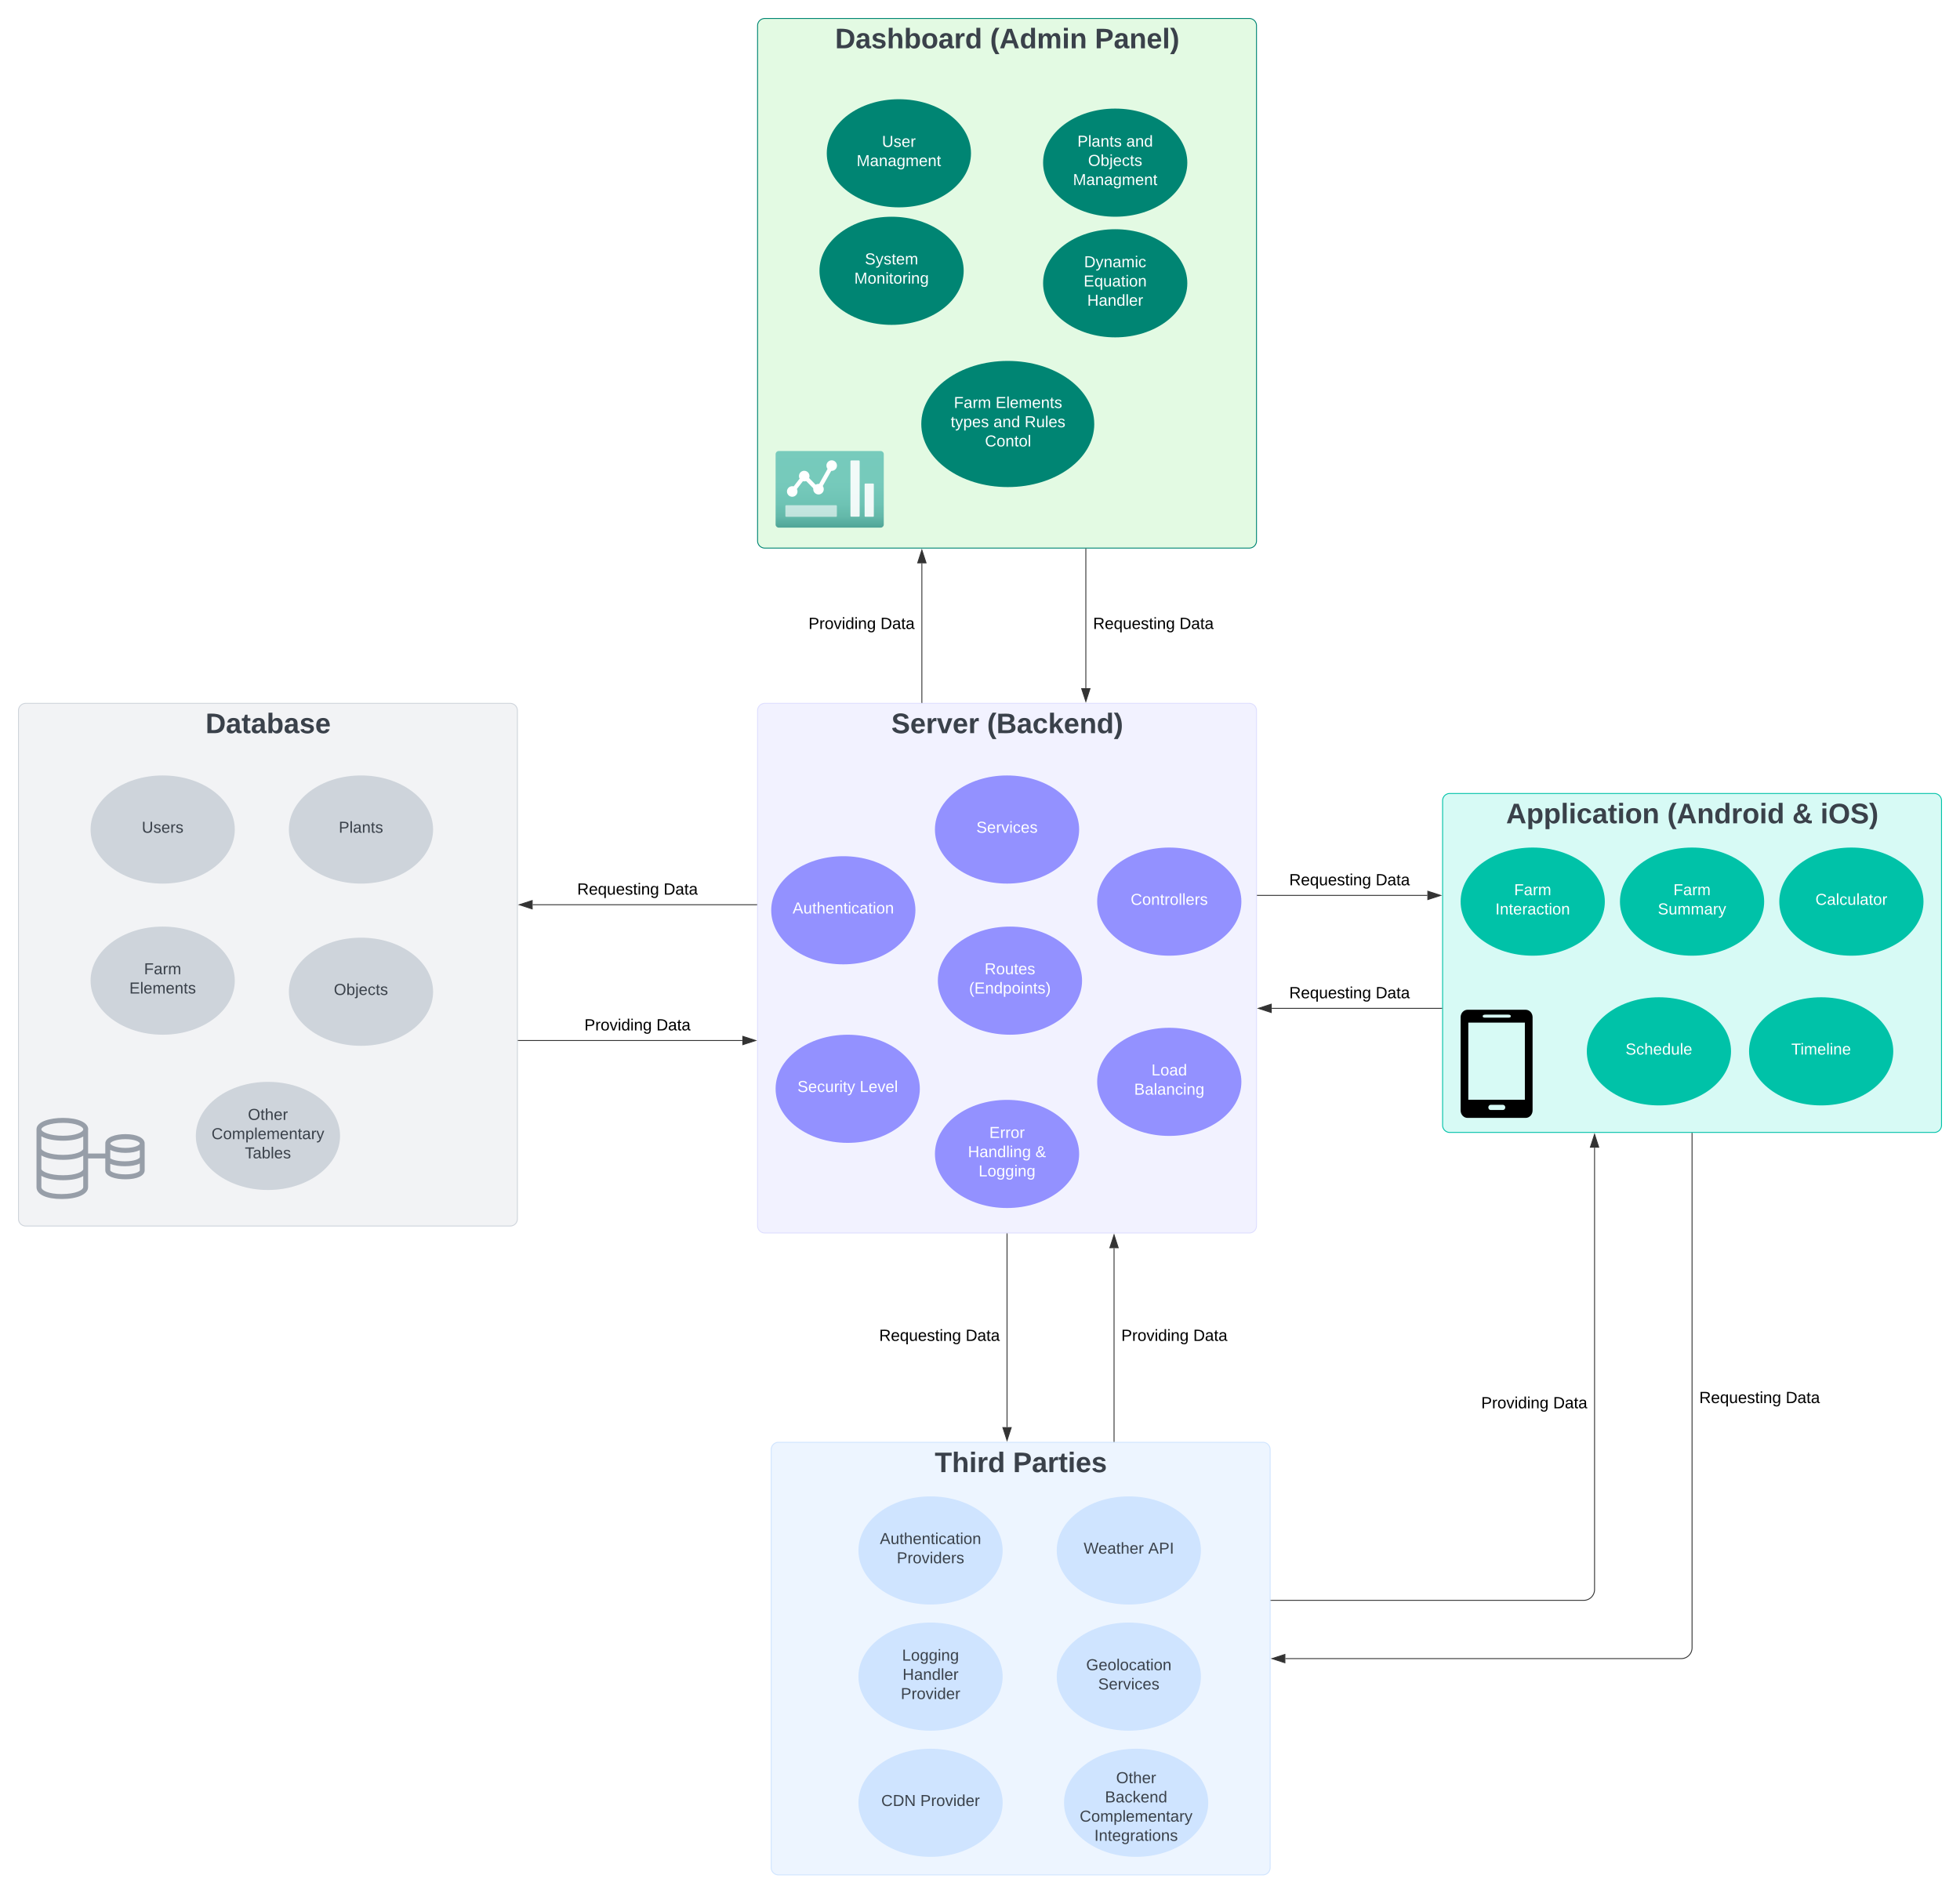 <svg xmlns="http://www.w3.org/2000/svg" xmlns:xlink="http://www.w3.org/1999/xlink" xmlns:lucid="lucid" width="2174.54" height="2101"><g transform="translate(-699.5 800.5)" lucid:page-tab-id=".Q4MUjXso07N"><path d="M500-1000h2500v2500H500z" fill="#fff"/><path d="M720-12a8 8 0 0 1 8-8h537.54a8 8 0 0 1 8 8v564a8 8 0 0 1-8 8H728a8 8 0 0 1-8-8z" stroke="#ced4db" fill="#f2f3f5"/><use xlink:href="#a" transform="matrix(1,0,0,1,728,-12) translate(199.501 25.067)"/><path d="M1540-12a8 8 0 0 1 8-8h537.54a8 8 0 0 1 8 8v571.7a8 8 0 0 1-8 8H1548a8 8 0 0 1-8-8z" stroke="#dedeff" fill="#f2f2ff"/><use xlink:href="#b" transform="matrix(1,0,0,1,1548,-12) translate(140.403 25.067)"/><use xlink:href="#c" transform="matrix(1,0,0,1,1548,-12) translate(246.588 25.067)"/><path d="M1555.13 808a8 8 0 0 1 8-8h537.54a8 8 0 0 1 8 8v464a8 8 0 0 1-8 8h-537.54a8 8 0 0 1-8-8z" stroke="#cfe4ff" fill="#edf5ff"/><use xlink:href="#d" transform="matrix(1,0,0,1,1563.128,808) translate(173.433 25.067)"/><use xlink:href="#e" transform="matrix(1,0,0,1,1563.128,808) translate(260.209 25.067)"/><path d="M1540-772a8 8 0 0 1 8-8h537.54a8 8 0 0 1 8 8v571.7a8 8 0 0 1-8 8H1548a8 8 0 0 1-8-8z" stroke="#008573" fill="#e3fae3"/><use xlink:href="#f" transform="matrix(1,0,0,1,1548,-772) translate(77.997 25.067)"/><use xlink:href="#g" transform="matrix(1,0,0,1,1548,-772) translate(249.895 25.067)"/><use xlink:href="#h" transform="matrix(1,0,0,1,1548,-772) translate(366.177 25.067)"/><path d="M2300 88a8 8 0 0 1 8-8h537.54a8 8 0 0 1 8 8v360.14a8 8 0 0 1-8 8H2308a8 8 0 0 1-8-8z" stroke="#00c2a8" fill="#d7faf5"/><use xlink:href="#i" transform="matrix(1,0,0,1,2308,88) translate(62.461 25.067)"/><use xlink:href="#j" transform="matrix(1,0,0,1,2308,88) translate(241.235 25.067)"/><use xlink:href="#k" transform="matrix(1,0,0,1,2308,88) translate(379.972 25.067)"/><use xlink:href="#l" transform="matrix(1,0,0,1,2308,88) translate(411.219 25.067)"/><path d="M960 120c0 33.14-35.82 60-80 60s-80-26.86-80-60 35.82-60 80-60 80 26.86 80 60z" stroke="#000" stroke-opacity="0" fill="#ced4db"/><use xlink:href="#m" transform="matrix(1,0,0,1,824,84) translate(32.84 39.556)"/><path d="M960 287.7c0 33.15-35.82 60-80 60s-80-26.85-80-60c0-33.12 35.82-60 80-60s80 26.88 80 60z" stroke="#000" stroke-opacity="0" fill="#ced4db"/><use xlink:href="#n" transform="matrix(1,0,0,1,824,251.714) translate(35.333 28.889)"/><use xlink:href="#o" transform="matrix(1,0,0,1,824,251.714) translate(19.012 50.222)"/><path d="M1180 120c0 33.14-35.82 60-80 60s-80-26.86-80-60 35.82-60 80-60 80 26.86 80 60z" stroke="#000" stroke-opacity="0" fill="#ced4db"/><use xlink:href="#p" transform="matrix(1,0,0,1,1044,84) translate(31.333 39.556)"/><path d="M1180 300c0 33.14-35.82 60-80 60s-80-26.86-80-60 35.82-60 80-60 80 26.86 80 60z" stroke="#000" stroke-opacity="0" fill="#ced4db"/><use xlink:href="#q" transform="matrix(1,0,0,1,1044,264) translate(25.901 39.556)"/><path d="M1076.77 460c0 33.14-35.82 60-80 60s-80-26.86-80-60 35.82-60 80-60 80 26.86 80 60z" stroke="#000" stroke-opacity="0" fill="#ced4db"/><use xlink:href="#r" transform="matrix(1,0,0,1,940.771,424) translate(33.802 18.222)"/><use xlink:href="#s" transform="matrix(1,0,0,1,940.771,424) translate(-6.593 39.556)"/><use xlink:href="#t" transform="matrix(1,0,0,1,940.771,424) translate(30.37 60.889)"/><path d="M1715.13 209.6c0 33.14-35.82 60-80 60-44.2 0-80-26.86-80-60s35.8-60 80-60c44.18 0 80 26.86 80 60z" stroke="#000" stroke-opacity="0" fill="#9391ff"/><use xlink:href="#u" transform="matrix(1,0,0,1,1579.128,173.6) translate(-0.247 39.556)"/><path d="M1896.77 120c0 33.14-35.82 60-80 60s-80-26.86-80-60 35.82-60 80-60 80 26.86 80 60z" stroke="#000" stroke-opacity="0" fill="#9391ff"/><use xlink:href="#v" transform="matrix(1,0,0,1,1760.771,84) translate(21.975 39.556)"/><path d="M2076.77 200c0 33.14-35.82 60-80 60s-80-26.86-80-60 35.82-60 80-60 80 26.86 80 60z" stroke="#000" stroke-opacity="0" fill="#9391ff"/><use xlink:href="#w" transform="matrix(1,0,0,1,1940.771,164) translate(13.16 39.556)"/><path d="M1900 287.7c0 33.15-35.82 60-80 60s-80-26.85-80-60c0-33.12 35.82-60 80-60s80 26.88 80 60z" stroke="#000" stroke-opacity="0" fill="#9391ff"/><use xlink:href="#x" transform="matrix(1,0,0,1,1764,251.714) translate(27.877 28.889)"/><use xlink:href="#y" transform="matrix(1,0,0,1,1764,251.714) translate(10.642 50.222)"/><path d="M1896.77 480c0 33.14-35.82 60-80 60s-80-26.86-80-60 35.82-60 80-60 80 26.86 80 60z" stroke="#000" stroke-opacity="0" fill="#9391ff"/><use xlink:href="#z" transform="matrix(1,0,0,1,1760.771,444) translate(36.321 18.222)"/><use xlink:href="#A" transform="matrix(1,0,0,1,1760.771,444) translate(12.617 39.556)"/><use xlink:href="#B" transform="matrix(1,0,0,1,1760.771,444) translate(87.531 39.556)"/><use xlink:href="#C" transform="matrix(1,0,0,1,1760.771,444) translate(24.42 60.889)"/><path d="M1720 407.7c0 33.15-35.82 60-80 60s-80-26.85-80-60c0-33.12 35.82-60 80-60s80 26.88 80 60z" stroke="#000" stroke-opacity="0" fill="#9391ff"/><use xlink:href="#D" transform="matrix(1,0,0,1,1584,371.714) translate(0.272 39.556)"/><use xlink:href="#E" transform="matrix(1,0,0,1,1584,371.714) translate(69.309 39.556)"/><path d="M2076.77 400c0 33.14-35.82 60-80 60s-80-26.86-80-60 35.82-60 80-60 80 26.86 80 60z" stroke="#000" stroke-opacity="0" fill="#9391ff"/><use xlink:href="#F" transform="matrix(1,0,0,1,1940.771,364) translate(36.247 28.889)"/><use xlink:href="#G" transform="matrix(1,0,0,1,1940.771,364) translate(17.037 50.222)"/><path d="M1274.54 354.13H1523.12" stroke="#333" fill="none"/><path d="M1274.56 354.63h-.52v-1h.52z" stroke="#333" stroke-width=".05" fill="#333"/><path d="M1537.88 354.13l-14.27 4.64.02-9.27z" stroke="#333" fill="#333"/><use xlink:href="#H" transform="matrix(1,0,0,1,1347.871,328.535) translate(0 14.4)"/><use xlink:href="#I" transform="matrix(1,0,0,1,1347.871,328.535) translate(79.85 14.4)"/><path d="M1539 203.45h-248.57" stroke="#333" fill="none"/><path d="M1539.5 203.95h-.5v-1h.5z" stroke="#333" stroke-width=".05" fill="#333"/><path d="M1275.66 203.45l14.27-4.64v9.28z" stroke="#333" fill="#333"/><use xlink:href="#J" transform="matrix(1,0,0,1,1339.846,177.847) translate(0 14.4)"/><use xlink:href="#I" transform="matrix(1,0,0,1,1339.846,177.847) translate(95.9 14.4)"/><path d="M1811.9 920c0 33.14-35.82 60-80 60s-80-26.86-80-60 35.82-60 80-60 80 26.86 80 60z" stroke="#000" stroke-opacity="0" fill="#cfe4ff"/><use xlink:href="#K" transform="matrix(1,0,0,1,1675.899,884) translate(-0.247 28.889)"/><use xlink:href="#L" transform="matrix(1,0,0,1,1675.899,884) translate(18.543 50.222)"/><path d="M2031.9 920c0 33.14-35.82 60-80 60s-80-26.86-80-60 35.82-60 80-60 80 26.86 80 60z" stroke="#000" stroke-opacity="0" fill="#cfe4ff"/><use xlink:href="#M" transform="matrix(1,0,0,1,1895.899,884) translate(5.852 39.556)"/><use xlink:href="#N" transform="matrix(1,0,0,1,1895.899,884) translate(77.506 39.556)"/><path d="M1811.9 1060c0 33.14-35.82 60-80 60s-80-26.86-80-60 35.82-60 80-60 80 26.86 80 60z" stroke="#000" stroke-opacity="0" fill="#cfe4ff"/><use xlink:href="#O" transform="matrix(1,0,0,1,1675.899,1024) translate(24.42 18.222)"/><use xlink:href="#P" transform="matrix(1,0,0,1,1675.899,1024) translate(24.963 39.556)"/><use xlink:href="#Q" transform="matrix(1,0,0,1,1675.899,1024) translate(22.988 60.889)"/><path d="M2031.9 1060c0 33.14-35.82 60-80 60s-80-26.86-80-60 35.82-60 80-60 80 26.86 80 60z" stroke="#000" stroke-opacity="0" fill="#cfe4ff"/><use xlink:href="#R" transform="matrix(1,0,0,1,1895.899,1024) translate(8.642 28.889)"/><use xlink:href="#S" transform="matrix(1,0,0,1,1895.899,1024) translate(21.975 50.222)"/><path d="M2040 1200c0 33.14-35.82 60-80 60s-80-26.86-80-60 35.82-60 80-60 80 26.86 80 60z" stroke="#000" stroke-opacity="0" fill="#cfe4ff"/><use xlink:href="#r" transform="matrix(1,0,0,1,1904,1164) translate(33.802 14.222)"/><use xlink:href="#T" transform="matrix(1,0,0,1,1904,1164) translate(21.432 35.556)"/><use xlink:href="#s" transform="matrix(1,0,0,1,1904,1164) translate(-6.593 56.889)"/><use xlink:href="#U" transform="matrix(1,0,0,1,1904,1164) translate(9.63 78.222)"/><path d="M1816.77 568.7v214.42" stroke="#333" fill="none"/><path d="M1817.27 568.73h-1v-.52h1z" stroke="#333" stroke-width=".05" fill="#333"/><path d="M1816.77 797.88l-4.63-14.26h9.27z" stroke="#333" fill="#333"/><use xlink:href="#J" transform="matrix(1,0,0,1,1674.921,673.057) translate(0 14.4)"/><use xlink:href="#I" transform="matrix(1,0,0,1,1674.921,673.057) translate(95.9 14.4)"/><path d="M1935.5 799V584.6" stroke="#333" fill="none"/><path d="M1936 799.5h-1v-.5h1z" stroke="#333" stroke-width=".05" fill="#333"/><path d="M1935.5 569.83l4.63 14.27h-9.27z" stroke="#333" fill="#333"/><use xlink:href="#H" transform="matrix(1,0,0,1,1943.496,673.057) translate(0 14.4)"/><use xlink:href="#I" transform="matrix(1,0,0,1,1943.496,673.057) translate(79.85 14.4)"/><path d="M1768.67-500c0 33.14-35.82 60-80 60s-80-26.86-80-60 35.82-60 80-60 80 26.86 80 60z" stroke="#000" stroke-opacity="0" fill="#008573"/><use xlink:href="#V" transform="matrix(1,0,0,1,1632.669,-536) translate(26.395 28.889)"/><use xlink:href="#W" transform="matrix(1,0,0,1,1632.669,-536) translate(14.617 50.222)"/><path d="M1776.77-630.4c0 33.14-35.82 60-80 60s-80-26.86-80-60 35.82-60 80-60 80 26.86 80 60z" stroke="#000" stroke-opacity="0" fill="#008573"/><use xlink:href="#X" transform="matrix(1,0,0,1,1640.771,-666.4) translate(37.284 28.889)"/><use xlink:href="#Y" transform="matrix(1,0,0,1,1640.771,-666.4) translate(9.136 50.222)"/><path d="M2016.77-620c0 33.14-35.82 60-80 60s-80-26.86-80-60 35.82-60 80-60 80 26.86 80 60z" stroke="#000" stroke-opacity="0" fill="#008573"/><use xlink:href="#Z" transform="matrix(1,0,0,1,1880.771,-656) translate(14.049 18.222)"/><use xlink:href="#aa" transform="matrix(1,0,0,1,1880.771,-656) translate(68.321 18.222)"/><use xlink:href="#ab" transform="matrix(1,0,0,1,1880.771,-656) translate(25.901 39.556)"/><use xlink:href="#Y" transform="matrix(1,0,0,1,1880.771,-656) translate(9.136 60.889)"/><path d="M2016.77-486.14c0 33.13-35.82 60-80 60s-80-26.87-80-60c0-33.14 35.82-60 80-60s80 26.86 80 60z" stroke="#000" stroke-opacity="0" fill="#008573"/><use xlink:href="#ac" transform="matrix(1,0,0,1,1880.771,-522.143) translate(21.506 18.222)"/><use xlink:href="#ad" transform="matrix(1,0,0,1,1880.771,-522.143) translate(20.963 39.556)"/><use xlink:href="#ae" transform="matrix(1,0,0,1,1880.771,-522.143) translate(24.963 60.889)"/><path d="M1913.54-330c0 38.66-42.96 70-95.95 70-53 0-95.96-31.34-95.96-70s42.96-70 95.95-70c52.98 0 95.94 31.34 95.94 70z" stroke="#000" stroke-opacity="0" fill="#008573"/><use xlink:href="#af" transform="matrix(1,0,0,1,1750.428,-372) translate(7.377 24.222)"/><use xlink:href="#ag" transform="matrix(1,0,0,1,1750.428,-372) translate(53.648 24.222)"/><use xlink:href="#ah" transform="matrix(1,0,0,1,1750.428,-372) translate(3.846 45.556)"/><use xlink:href="#ai" transform="matrix(1,0,0,1,1750.428,-372) translate(51.253 45.556)"/><use xlink:href="#aj" transform="matrix(1,0,0,1,1750.428,-372) translate(85.821 45.556)"/><use xlink:href="#ak" transform="matrix(1,0,0,1,1750.428,-372) translate(41.87 66.889)"/><path d="M1722.27-21v-154.4" stroke="#333" fill="none"/><path d="M1722.77-20.5h-1v-.5h1z" stroke="#333" stroke-width=".05" fill="#333"/><path d="M1722.27-190.17l4.64 14.27h-9.26z" stroke="#333" fill="#333"/><use xlink:href="#H" transform="matrix(1,0,0,1,1596.473,-116.943) translate(0 14.4)"/><use xlink:href="#I" transform="matrix(1,0,0,1,1596.473,-116.943) translate(79.85 14.4)"/><path d="M1904.2-191.3v154.42" stroke="#333" fill="none"/><path d="M1904.7-191.27h-1v-.52h1z" stroke="#333" stroke-width=".05" fill="#333"/><path d="M1904.2-22.12l-4.64-14.26h9.27z" stroke="#333" fill="#333"/><g><use xlink:href="#J" transform="matrix(1,0,0,1,1912.193,-116.943) translate(0 14.4)"/><use xlink:href="#I" transform="matrix(1,0,0,1,1912.193,-116.943) translate(95.9 14.4)"/></g><path d="M860 483.47v14.67c0 6.03-8.4 10-21.36 10-11.04 0-22.32-3.07-22.32-10V485h-19.08V516.77c0 7.92-11.76 13.23-29.28 13.23-17.28 0-27.96-5.04-27.96-13.23v-63.99-.1c0-8.72 15.24-12.68 29.4-12.68 16.68 0 27.96 5.13 27.96 12.7 0 .17-.12.44-.12.7v26.11h19.08v-10.16h.12c0-.36-.12-.63-.12-.9 0-7.2 11.64-10.44 22.32-10.44 12.84 0 21.36 4.23 21.36 10.44 0 .27 0 .54-.12.9h.12v14.13zm-90.6 3.06c-8.88 0-18.24-1.53-24-4.86v14.85c.12 2.97 9.36 7.1 24 7.1 14.4 0 21.84-3.86 22.44-6.65v-15.03c-4.92 2.97-12.72 4.6-22.44 4.6zm-24-12.6c.12 2.88 9.36 7.1 24 7.1 14.52 0 21.84-3.95 22.44-6.74v-13.6c-4.92 2.88-12.72 4.6-22.44 4.6-8.88 0-18.24-1.54-24-4.87zm22.56 50.58c15.6 0 23.88-4.5 23.88-7.73v-12.24c-4.92 2.97-12.72 4.6-22.44 4.6-8.88 0-18.24-1.54-24-4.87v12.5c0 3.8 7.92 7.75 22.56 7.75zm1.44-79c-14.64 0-24 4.22-24 7.2 0 2.87 9.36 7.1 24 7.1 13.8 0 21.72-3.87 22.44-6.75v-.27-.1c0-2.96-7.92-7.2-22.44-7.2zm52.44 29.96v9.36c2.52 1.8 8.52 3.33 16.2 3.33 11.04 0 16.44-2.97 16.56-4.68v-7.74c-3.84 1.9-9.24 3.06-15.96 3.06-6.12 0-12.48-1.1-16.8-3.34zm16.8 27.18c10.44 0 15.96-2.97 15.96-4.5v-7.56c-3.84 1.98-9.6 3.06-16.56 3.06-5.4 0-11.64-.72-16.2-2.7v7.2c0 1.35 5.76 4.5 16.8 4.5zm0-39.06c-11.04 0-16.8 3.33-16.8 4.86 0 1.44 5.76 4.86 16.8 4.86 10.56 0 15.96-3.15 15.96-4.86 0-1.8-5.4-4.86-15.96-4.86z" stroke="#000" stroke-opacity="0" fill="#979ea8"/><path d="M1563.72-300h112.68c1.92-.08 3.48 1.36 3.6 3.23v78.54c-.12 1.87-1.68 3.3-3.6 3.23h-112.68c-1.92.1-3.6-1.36-3.72-3.23v-78.37c.12-1.95 1.68-3.48 3.6-3.4z" stroke="#000" stroke-opacity="0" fill="url(#al)"/><path d="M1644.02-289.55h8.25c.65 0 .98.32.98 1v60.4c0 .68-.33 1-.98 1h-8.25c-.65 0-.98-.32-.98-1v-60.4c0-.68.33-1 .98-1z" stroke="#000" stroke-opacity="0" fill="#fff" fill-opacity=".9"/><path d="M1571.93-239.9h54.95c.74 0 1.1.34 1.1 1.05v10.8c0 .72-.36 1.06-1.1 1.06h-54.95c-.74 0-1.08-.33-1.08-1.04v-10.8c0-.72.34-1.06 1.08-1.06z" stroke="#000" stroke-opacity="0" fill="#fff" fill-opacity=".6"/><path d="M1659.52-263.96h8.7c.5 0 .75.26.75.74v35.4c0 .5-.25.75-.75.75h-8.7c-.5 0-.76-.26-.76-.74v-35.42c0-.48.26-.74.76-.74z" stroke="#000" stroke-opacity="0" fill="#fff" fill-opacity=".9"/><path d="M1620.76-285.72l-14.18 25.3-15-15.34-15.5 20.12 3.6 2.83 12.28-15.87 15.6 15.93 17.24-30.67-4.04-2.32z" stroke="#000" stroke-opacity="0" fill="#fff"/><path d="M1591.76-278.07c3.22 0 5.84 2.63 5.84 5.87 0 3.23-2.62 5.86-5.84 5.86-3.22 0-5.84-2.63-5.84-5.87s2.62-5.87 5.84-5.87zM1607.6-263.54c3.22 0 5.84 2.63 5.84 5.87s-2.62 5.87-5.84 5.87c-3.22 0-5.84-2.63-5.84-5.87s2.62-5.87 5.84-5.87zM1622.24-289.7c3.22 0 5.84 2.6 5.84 5.85 0 3.24-2.62 5.87-5.84 5.87-3.22 0-5.84-2.63-5.84-5.87s2.62-5.86 5.84-5.86zM1578.44-261c3.22 0 5.84 2.64 5.84 5.88 0 3.24-2.62 5.87-5.84 5.87-3.23 0-5.84-2.63-5.84-5.87s2.62-5.87 5.84-5.87z" stroke="#000" stroke-opacity="0" fill="#fff"/><path d="M1811.9 1200c0 33.14-35.82 60-80 60s-80-26.86-80-60 35.82-60 80-60 80 26.86 80 60z" stroke="#000" stroke-opacity="0" fill="#cfe4ff"/><g><use xlink:href="#am" transform="matrix(1,0,0,1,1675.899,1164) translate(1.333 39.556)"/><use xlink:href="#Q" transform="matrix(1,0,0,1,1675.899,1164) translate(44.642 39.556)"/></g><path d="M2620 366.14c0 33.14-35.82 60-80 60s-80-26.86-80-60c0-33.13 35.82-60 80-60s80 26.87 80 60z" stroke="#000" stroke-opacity="0" fill="#00c2a8"/><g><use xlink:href="#an" transform="matrix(1,0,0,1,2484,330.143) translate(18.988 39.556)"/></g><path d="M2480 200c0 33.14-35.82 60-80 60s-80-26.86-80-60 35.82-60 80-60 80 26.86 80 60z" stroke="#000" stroke-opacity="0" fill="#00c2a8"/><g><use xlink:href="#ao" transform="matrix(1,0,0,1,2344,164) translate(35.333 28.889)"/><use xlink:href="#ap" transform="matrix(1,0,0,1,2344,164) translate(14.568 50.222)"/></g><path d="M2833.54 200c0 33.14-35.82 60-80 60s-80-26.86-80-60 35.82-60 80-60 80 26.86 80 60z" stroke="#000" stroke-opacity="0" fill="#00c2a8"/><g><use xlink:href="#aq" transform="matrix(1,0,0,1,2697.542,164) translate(16.099 39.556)"/></g><path d="M2800 366.14c0 33.14-35.82 60-80 60s-80-26.86-80-60c0-33.13 35.82-60 80-60s80 26.87 80 60z" stroke="#000" stroke-opacity="0" fill="#00c2a8"/><g><use xlink:href="#ar" transform="matrix(1,0,0,1,2664,330.143) translate(22.864 39.556)"/></g><path d="M2576.77 457.14V1028a12 12 0 0 1-12 12h-439.22" stroke="#333" fill="none"/><path d="M2577.27 457.16h-1v-.52h1z" stroke="#333" stroke-width=".05" fill="#333"/><path d="M2110.8 1040l14.25-4.63v9.27z" stroke="#333" fill="#333"/><g><use xlink:href="#J" transform="matrix(1,0,0,1,2584.771,742.065) translate(0 14.4)"/><use xlink:href="#I" transform="matrix(1,0,0,1,2584.771,742.065) translate(95.9 14.4)"/></g><path d="M2109.67 975.34h346.92a12 12 0 0 0 12-12v-490.3" stroke="#333" fill="none"/><path d="M2109.68 975.84h-.5v-1h.5z" stroke="#333" stroke-width=".05" fill="#333"/><path d="M2468.6 458.26l4.63 14.27h-9.27z" stroke="#333" fill="#333"/><g><use xlink:href="#H" transform="matrix(1,0,0,1,2342.791,747.858) translate(0 14.4)"/><use xlink:href="#I" transform="matrix(1,0,0,1,2342.791,747.858) translate(79.85 14.4)"/></g><path d="M2299 318.44h-188.57" stroke="#333" fill="none"/><path d="M2299.5 318.94h-.5v-1h.5z" stroke="#333" stroke-width=".05" fill="#333"/><path d="M2095.66 318.44l14.27-4.64v9.27z" stroke="#333" fill="#333"/><g><use xlink:href="#J" transform="matrix(1,0,0,1,2129.846,292.839) translate(0 14.4)"/><use xlink:href="#I" transform="matrix(1,0,0,1,2129.846,292.839) translate(95.9 14.4)"/></g><path d="M2094.54 193.1h188.57" stroke="#333" fill="none"/><path d="M2094.55 193.6h-.5v-1h.5z" stroke="#333" stroke-width=".05" fill="#333"/><path d="M2297.88 193.1l-14.27 4.63v-9.27z" stroke="#333" fill="#333"/><g><use xlink:href="#J" transform="matrix(1,0,0,1,2129.846,167.495) translate(0 14.4)"/><use xlink:href="#I" transform="matrix(1,0,0,1,2129.846,167.495) translate(95.9 14.4)"/></g><path d="M2392.17 320h-64.5c-4.24 0-7.67 3.72-7.67 8.28v103.44c0 4.56 3.43 8.28 7.66 8.28h64.5c4.24 0 7.68-3.72 7.68-8.28V328.28c0-4.56-3.44-8.28-7.67-8.28zm-44.23 5.4h24.2c2.07 0 3.5.24 3.5 1.68 0 1.68-1.43 1.68-3.5 1.68h-24.2c-2 0-3.43 0-3.43-1.68 0-1.44 1.7-1.68 3.44-1.68zm19.08 105.84h-13.73c-1.37 0-2.56-1.2-2.56-2.88 0-1.44 1.2-2.88 2.55-2.88H2367c1.44 0 2.56 1.44 2.56 2.88s-1.12 2.88-2.56 2.88zm24.27-11.4h-62.76v-85.56h62.75v85.56z" stroke="#000" stroke-opacity="0"/><path d="M2656.77 200c0 33.14-35.82 60-80 60s-80-26.86-80-60 35.82-60 80-60 80 26.86 80 60z" stroke="#000" stroke-opacity="0" fill="#00c2a8"/><g><use xlink:href="#ao" transform="matrix(1,0,0,1,2520.771,164) translate(35.333 28.889)"/><use xlink:href="#as" transform="matrix(1,0,0,1,2520.771,164) translate(18.049 50.222)"/></g><defs><path fill="#3a414a" d="M24-248c120-7 223 5 221 122C244-46 201 0 124 0H24v-248zM76-40c74 7 117-18 117-86 0-67-45-88-117-82v168" id="at"/><path fill="#3a414a" d="M133-34C117-15 103 5 69 4 32 3 11-16 11-54c-1-60 55-63 116-61 1-26-3-47-28-47-18 1-26 9-28 27l-52-2c7-38 36-58 82-57s74 22 75 68l1 82c-1 14 12 18 25 15v27c-30 8-71 5-69-32zm-48 3c29 0 43-24 42-57-32 0-66-3-65 30 0 17 8 27 23 27" id="au"/><path fill="#3a414a" d="M115-3C79 11 28 4 28-45v-112H4v-33h27l15-45h31v45h36v33H77v99c-1 23 16 31 38 25v30" id="av"/><path fill="#3a414a" d="M135-194c52 0 70 43 70 98 0 56-19 99-73 100-30 1-46-15-58-35L72 0H24l1-261h50v104c11-23 29-37 60-37zM114-30c31 0 40-27 40-66 0-37-7-63-39-63s-41 28-41 65c0 36 8 64 40 64" id="aw"/><path fill="#3a414a" d="M137-138c1-29-70-34-71-4 15 46 118 7 119 86 1 83-164 76-172 9l43-7c4 19 20 25 44 25 33 8 57-30 24-41C81-84 22-81 20-136c-2-80 154-74 161-7" id="ax"/><path fill="#3a414a" d="M185-48c-13 30-37 53-82 52C43 2 14-33 14-96s30-98 90-98c62 0 83 45 84 108H66c0 31 8 55 39 56 18 0 30-7 34-22zm-45-69c5-46-57-63-70-21-2 6-4 13-4 21h74" id="ay"/><g id="a"><use transform="matrix(0.087,0,0,0.087,0,0)" xlink:href="#at"/><use transform="matrix(0.087,0,0,0.087,22.543,0)" xlink:href="#au"/><use transform="matrix(0.087,0,0,0.087,39.95,0)" xlink:href="#av"/><use transform="matrix(0.087,0,0,0.087,50.307,0)" xlink:href="#au"/><use transform="matrix(0.087,0,0,0.087,67.715,0)" xlink:href="#aw"/><use transform="matrix(0.087,0,0,0.087,86.776,0)" xlink:href="#au"/><use transform="matrix(0.087,0,0,0.087,104.183,0)" xlink:href="#ax"/><use transform="matrix(0.087,0,0,0.087,121.591,0)" xlink:href="#ay"/></g><path fill="#3a414a" d="M169-182c-1-43-94-46-97-3 18 66 151 10 154 114 3 95-165 93-204 36-6-8-10-19-12-30l50-8c3 46 112 56 116 5-17-69-150-10-154-114-4-87 153-88 188-35 5 8 8 18 10 28" id="az"/><path fill="#3a414a" d="M135-150c-39-12-60 13-60 57V0H25l-1-190h47c2 13-1 29 3 40 6-28 27-53 61-41v41" id="aA"/><path fill="#3a414a" d="M128 0H69L1-190h53L99-40l48-150h52" id="aB"/><g id="b"><use transform="matrix(0.087,0,0,0.087,0,0)" xlink:href="#az"/><use transform="matrix(0.087,0,0,0.087,20.889,0)" xlink:href="#ay"/><use transform="matrix(0.087,0,0,0.087,38.296,0)" xlink:href="#aA"/><use transform="matrix(0.087,0,0,0.087,50.481,0)" xlink:href="#aB"/><use transform="matrix(0.087,0,0,0.087,67.889,0)" xlink:href="#ay"/><use transform="matrix(0.087,0,0,0.087,85.296,0)" xlink:href="#aA"/></g><path fill="#3a414a" d="M67-93c0 74 22 123 53 168H70C40 30 18-18 18-93s22-123 52-168h50c-32 44-53 94-53 168" id="aC"/><path fill="#3a414a" d="M182-130c37 4 62 22 62 59C244 23 116-4 24 0v-248c84 5 203-23 205 63 0 31-19 50-47 55zM76-148c40-3 101 13 101-30 0-44-60-28-101-31v61zm0 110c48-3 116 14 116-37 0-48-69-32-116-35v72" id="aD"/><path fill="#3a414a" d="M190-63c-7 42-38 67-86 67-59 0-84-38-90-98-12-110 154-137 174-36l-49 2c-2-19-15-32-35-32-30 0-35 28-38 64-6 74 65 87 74 30" id="aE"/><path fill="#3a414a" d="M147 0L96-86 75-71V0H25v-261h50v150l67-79h53l-66 74L201 0h-54" id="aF"/><path fill="#3a414a" d="M135-194c87-1 58 113 63 194h-50c-7-57 23-157-34-157-59 0-34 97-39 157H25l-1-190h47c2 12-1 28 3 38 12-26 28-41 61-42" id="aG"/><path fill="#3a414a" d="M88-194c31-1 46 15 58 34l-1-101h50l1 261h-48c-2-10 0-23-3-31C134-8 116 4 84 4 32 4 16-41 15-95c0-56 19-97 73-99zm17 164c33 0 40-30 41-66 1-37-9-64-41-64s-38 30-39 65c0 43 13 65 39 65" id="aH"/><path fill="#3a414a" d="M102-93c0 74-22 123-52 168H0C30 29 54-18 53-93c0-74-22-123-53-168h50c30 45 52 94 52 168" id="aI"/><g id="c"><use transform="matrix(0.087,0,0,0.087,0,0)" xlink:href="#aC"/><use transform="matrix(0.087,0,0,0.087,10.357,0)" xlink:href="#aD"/><use transform="matrix(0.087,0,0,0.087,32.9,0)" xlink:href="#au"/><use transform="matrix(0.087,0,0,0.087,50.307,0)" xlink:href="#aE"/><use transform="matrix(0.087,0,0,0.087,67.715,0)" xlink:href="#aF"/><use transform="matrix(0.087,0,0,0.087,85.122,0)" xlink:href="#ay"/><use transform="matrix(0.087,0,0,0.087,102.53,0)" xlink:href="#aG"/><use transform="matrix(0.087,0,0,0.087,121.591,0)" xlink:href="#aH"/><use transform="matrix(0.087,0,0,0.087,140.652,0)" xlink:href="#aI"/></g><path fill="#3a414a" d="M136-208V0H84v-208H4v-40h212v40h-80" id="aJ"/><path fill="#3a414a" d="M114-157C55-157 80-60 75 0H25v-261h50l-1 109c12-26 28-41 61-42 86-1 58 113 63 194h-50c-7-57 23-157-34-157" id="aK"/><path fill="#3a414a" d="M25-224v-37h50v37H25zM25 0v-190h50V0H25" id="aL"/><g id="d"><use transform="matrix(0.087,0,0,0.087,0,0)" xlink:href="#aJ"/><use transform="matrix(0.087,0,0,0.087,19.061,0)" xlink:href="#aK"/><use transform="matrix(0.087,0,0,0.087,38.122,0)" xlink:href="#aL"/><use transform="matrix(0.087,0,0,0.087,46.826,0)" xlink:href="#aA"/><use transform="matrix(0.087,0,0,0.087,59.011,0)" xlink:href="#aH"/></g><path fill="#3a414a" d="M24-248c93 1 206-16 204 79-1 75-69 88-152 82V0H24v-248zm52 121c47 0 100 7 100-41 0-47-54-39-100-39v80" id="aM"/><g id="e"><use transform="matrix(0.087,0,0,0.087,0,0)" xlink:href="#aM"/><use transform="matrix(0.087,0,0,0.087,20.889,0)" xlink:href="#au"/><use transform="matrix(0.087,0,0,0.087,38.296,0)" xlink:href="#aA"/><use transform="matrix(0.087,0,0,0.087,50.481,0)" xlink:href="#av"/><use transform="matrix(0.087,0,0,0.087,60.839,0)" xlink:href="#aL"/><use transform="matrix(0.087,0,0,0.087,69.543,0)" xlink:href="#ay"/><use transform="matrix(0.087,0,0,0.087,86.95,0)" xlink:href="#ax"/></g><path fill="#3a414a" d="M110-194c64 0 96 36 96 99 0 64-35 99-97 99-61 0-95-36-95-99 0-62 34-99 96-99zm-1 164c35 0 45-28 45-65 0-40-10-65-43-65-34 0-45 26-45 65 0 36 10 65 43 65" id="aN"/><g id="f"><use transform="matrix(0.087,0,0,0.087,0,0)" xlink:href="#at"/><use transform="matrix(0.087,0,0,0.087,22.543,0)" xlink:href="#au"/><use transform="matrix(0.087,0,0,0.087,39.95,0)" xlink:href="#ax"/><use transform="matrix(0.087,0,0,0.087,57.357,0)" xlink:href="#aK"/><use transform="matrix(0.087,0,0,0.087,76.419,0)" xlink:href="#aw"/><use transform="matrix(0.087,0,0,0.087,95.48,0)" xlink:href="#aN"/><use transform="matrix(0.087,0,0,0.087,114.541,0)" xlink:href="#au"/><use transform="matrix(0.087,0,0,0.087,131.948,0)" xlink:href="#aA"/><use transform="matrix(0.087,0,0,0.087,144.133,0)" xlink:href="#aH"/></g><path fill="#3a414a" d="M199 0l-22-63H83L61 0H9l90-248h61L250 0h-51zm-33-102l-36-108c-10 38-24 72-36 108h72" id="aO"/><path fill="#3a414a" d="M220-157c-53 9-28 100-34 157h-49v-107c1-27-5-49-29-50C55-147 81-57 75 0H25l-1-190h47c2 12-1 28 3 38 10-53 101-56 108 0 13-22 24-43 59-42 82 1 51 116 57 194h-49v-107c-1-25-5-48-29-50" id="aP"/><g id="g"><use transform="matrix(0.087,0,0,0.087,0,0)" xlink:href="#aC"/><use transform="matrix(0.087,0,0,0.087,10.357,0)" xlink:href="#aO"/><use transform="matrix(0.087,0,0,0.087,32.9,0)" xlink:href="#aH"/><use transform="matrix(0.087,0,0,0.087,51.961,0)" xlink:href="#aP"/><use transform="matrix(0.087,0,0,0.087,79.813,0)" xlink:href="#aL"/><use transform="matrix(0.087,0,0,0.087,88.517,0)" xlink:href="#aG"/></g><path fill="#3a414a" d="M25 0v-261h50V0H25" id="aQ"/><g id="h"><use transform="matrix(0.087,0,0,0.087,0,0)" xlink:href="#aM"/><use transform="matrix(0.087,0,0,0.087,20.889,0)" xlink:href="#au"/><use transform="matrix(0.087,0,0,0.087,38.296,0)" xlink:href="#aG"/><use transform="matrix(0.087,0,0,0.087,57.357,0)" xlink:href="#ay"/><use transform="matrix(0.087,0,0,0.087,74.765,0)" xlink:href="#aQ"/><use transform="matrix(0.087,0,0,0.087,83.469,0)" xlink:href="#aI"/></g><path fill="#3a414a" d="M135-194c53 0 70 44 70 98 0 56-19 98-73 100-31 1-45-17-59-34 3 33 2 69 2 105H25l-1-265h48c2 10 0 23 3 31 11-24 29-35 60-35zM114-30c33 0 39-31 40-66 0-38-9-64-40-64-56 0-55 130 0 130" id="aR"/><g id="i"><use transform="matrix(0.087,0,0,0.087,0,0)" xlink:href="#aO"/><use transform="matrix(0.087,0,0,0.087,22.543,0)" xlink:href="#aR"/><use transform="matrix(0.087,0,0,0.087,41.604,0)" xlink:href="#aR"/><use transform="matrix(0.087,0,0,0.087,60.665,0)" xlink:href="#aQ"/><use transform="matrix(0.087,0,0,0.087,69.369,0)" xlink:href="#aL"/><use transform="matrix(0.087,0,0,0.087,78.072,0)" xlink:href="#aE"/><use transform="matrix(0.087,0,0,0.087,95.48,0)" xlink:href="#au"/><use transform="matrix(0.087,0,0,0.087,112.887,0)" xlink:href="#av"/><use transform="matrix(0.087,0,0,0.087,123.244,0)" xlink:href="#aL"/><use transform="matrix(0.087,0,0,0.087,131.948,0)" xlink:href="#aN"/><use transform="matrix(0.087,0,0,0.087,151.009,0)" xlink:href="#aG"/></g><g id="j"><use transform="matrix(0.087,0,0,0.087,0,0)" xlink:href="#aC"/><use transform="matrix(0.087,0,0,0.087,10.357,0)" xlink:href="#aO"/><use transform="matrix(0.087,0,0,0.087,32.9,0)" xlink:href="#aG"/><use transform="matrix(0.087,0,0,0.087,51.961,0)" xlink:href="#aH"/><use transform="matrix(0.087,0,0,0.087,71.022,0)" xlink:href="#aA"/><use transform="matrix(0.087,0,0,0.087,83.207,0)" xlink:href="#aN"/><use transform="matrix(0.087,0,0,0.087,102.269,0)" xlink:href="#aL"/><use transform="matrix(0.087,0,0,0.087,110.972,0)" xlink:href="#aH"/></g><path fill="#3a414a" d="M168-19C124 19 11 11 16-68c3-43 29-60 59-75-25-44-12-111 53-106 37 3 64 15 64 52 0 43-40 52-69 68 12 22 27 41 43 59 14-19 21-38 28-64l37 13c-8 29-19 52-34 74 12 10 32 16 52 10v35c-28 11-65-2-81-17zm-58-139c19-9 43-14 43-39 0-14-10-22-25-22-34 0-33 41-18 61zM60-68c-3 40 55 47 79 25-18-20-34-42-48-67-18 8-30 20-31 42" id="aS"/><use transform="matrix(0.087,0,0,0.087,0,0)" xlink:href="#aS" id="k"/><path fill="#3a414a" d="M140-251c80 0 125 45 125 126S219 4 139 4C58 4 15-44 15-125s44-126 125-126zm-1 214c52 0 73-35 73-88 0-50-21-86-72-86-52 0-73 35-73 86s22 88 72 88" id="aT"/><g id="l"><use transform="matrix(0.087,0,0,0.087,0,0)" xlink:href="#aL"/><use transform="matrix(0.087,0,0,0.087,8.704,0)" xlink:href="#aT"/><use transform="matrix(0.087,0,0,0.087,33.074,0)" xlink:href="#az"/><use transform="matrix(0.087,0,0,0.087,53.963,0)" xlink:href="#aI"/></g><path fill="#3a414a" d="M232-93c-1 65-40 97-104 97C67 4 28-28 28-90v-158h33c8 89-33 224 67 224 102 0 64-133 71-224h33v155" id="aU"/><path fill="#3a414a" d="M135-143c-3-34-86-38-87 0 15 53 115 12 119 90S17 21 10-45l28-5c4 36 97 45 98 0-10-56-113-15-118-90-4-57 82-63 122-42 12 7 21 19 24 35" id="aV"/><path fill="#3a414a" d="M100-194c63 0 86 42 84 106H49c0 40 14 67 53 68 26 1 43-12 49-29l28 8c-11 28-37 45-77 45C44 4 14-33 15-96c1-61 26-98 85-98zm52 81c6-60-76-77-97-28-3 7-6 17-6 28h103" id="aW"/><path fill="#3a414a" d="M114-163C36-179 61-72 57 0H25l-1-190h30c1 12-1 29 2 39 6-27 23-49 58-41v29" id="aX"/><g id="m"><use transform="matrix(0.049,0,0,0.049,0,0)" xlink:href="#aU"/><use transform="matrix(0.049,0,0,0.049,12.79,0)" xlink:href="#aV"/><use transform="matrix(0.049,0,0,0.049,21.679,0)" xlink:href="#aW"/><use transform="matrix(0.049,0,0,0.049,31.556,0)" xlink:href="#aX"/><use transform="matrix(0.049,0,0,0.049,37.432,0)" xlink:href="#aV"/></g><path fill="#3a414a" d="M63-220v92h138v28H63V0H30v-248h175v28H63" id="aY"/><path fill="#3a414a" d="M141-36C126-15 110 5 73 4 37 3 15-17 15-53c-1-64 63-63 125-63 3-35-9-54-41-54-24 1-41 7-42 31l-33-3c5-37 33-52 76-52 45 0 72 20 72 64v82c-1 20 7 32 28 27v20c-31 9-61-2-59-35zM48-53c0 20 12 33 32 33 41-3 63-29 60-74-43 2-92-5-92 41" id="aZ"/><path fill="#3a414a" d="M210-169c-67 3-38 105-44 169h-31v-121c0-29-5-50-35-48C34-165 62-65 56 0H25l-1-190h30c1 10-1 24 2 32 10-44 99-50 107 0 11-21 27-35 58-36 85-2 47 119 55 194h-31v-121c0-29-5-49-35-48" id="ba"/><g id="n"><use transform="matrix(0.049,0,0,0.049,0,0)" xlink:href="#aY"/><use transform="matrix(0.049,0,0,0.049,10.815,0)" xlink:href="#aZ"/><use transform="matrix(0.049,0,0,0.049,20.691,0)" xlink:href="#aX"/><use transform="matrix(0.049,0,0,0.049,26.568,0)" xlink:href="#ba"/></g><path fill="#3a414a" d="M30 0v-248h187v28H63v79h144v27H63v87h162V0H30" id="bb"/><path fill="#3a414a" d="M24 0v-261h32V0H24" id="bc"/><path fill="#3a414a" d="M117-194c89-4 53 116 60 194h-32v-121c0-31-8-49-39-48C34-167 62-67 57 0H25l-1-190h30c1 10-1 24 2 32 11-22 29-35 61-36" id="bd"/><path fill="#3a414a" d="M59-47c-2 24 18 29 38 22v24C64 9 27 4 27-40v-127H5v-23h24l9-43h21v43h35v23H59v120" id="be"/><g id="o"><use transform="matrix(0.049,0,0,0.049,0,0)" xlink:href="#bb"/><use transform="matrix(0.049,0,0,0.049,11.852,0)" xlink:href="#bc"/><use transform="matrix(0.049,0,0,0.049,15.753,0)" xlink:href="#aW"/><use transform="matrix(0.049,0,0,0.049,25.63,0)" xlink:href="#ba"/><use transform="matrix(0.049,0,0,0.049,40.395,0)" xlink:href="#aW"/><use transform="matrix(0.049,0,0,0.049,50.272,0)" xlink:href="#bd"/><use transform="matrix(0.049,0,0,0.049,60.148,0)" xlink:href="#be"/><use transform="matrix(0.049,0,0,0.049,65.086,0)" xlink:href="#aV"/></g><path fill="#3a414a" d="M30-248c87 1 191-15 191 75 0 78-77 80-158 76V0H30v-248zm33 125c57 0 124 11 124-50 0-59-68-47-124-48v98" id="bf"/><g id="p"><use transform="matrix(0.049,0,0,0.049,0,0)" xlink:href="#bf"/><use transform="matrix(0.049,0,0,0.049,11.852,0)" xlink:href="#bc"/><use transform="matrix(0.049,0,0,0.049,15.753,0)" xlink:href="#aZ"/><use transform="matrix(0.049,0,0,0.049,25.63,0)" xlink:href="#bd"/><use transform="matrix(0.049,0,0,0.049,35.506,0)" xlink:href="#be"/><use transform="matrix(0.049,0,0,0.049,40.444,0)" xlink:href="#aV"/></g><path fill="#3a414a" d="M140-251c81 0 123 46 123 126C263-46 219 4 140 4 59 4 17-45 17-125s42-126 123-126zm0 227c63 0 89-41 89-101s-29-99-89-99c-61 0-89 39-89 99S79-25 140-24" id="bg"/><path fill="#3a414a" d="M115-194c53 0 69 39 70 98 0 66-23 100-70 100C84 3 66-7 56-30L54 0H23l1-261h32v101c10-23 28-34 59-34zm-8 174c40 0 45-34 45-75 0-40-5-75-45-74-42 0-51 32-51 76 0 43 10 73 51 73" id="bh"/><path fill="#3a414a" d="M24-231v-30h32v30H24zM-9 49c24 4 33-6 33-30v-209h32V24c2 40-23 58-65 49V49" id="bi"/><path fill="#3a414a" d="M96-169c-40 0-48 33-48 73s9 75 48 75c24 0 41-14 43-38l32 2c-6 37-31 61-74 61-59 0-76-41-82-99-10-93 101-131 147-64 4 7 5 14 7 22l-32 3c-4-21-16-35-41-35" id="bj"/><g id="q"><use transform="matrix(0.049,0,0,0.049,0,0)" xlink:href="#bg"/><use transform="matrix(0.049,0,0,0.049,13.827,0)" xlink:href="#bh"/><use transform="matrix(0.049,0,0,0.049,23.704,0)" xlink:href="#bi"/><use transform="matrix(0.049,0,0,0.049,27.605,0)" xlink:href="#aW"/><use transform="matrix(0.049,0,0,0.049,37.481,0)" xlink:href="#bj"/><use transform="matrix(0.049,0,0,0.049,46.37,0)" xlink:href="#be"/><use transform="matrix(0.049,0,0,0.049,51.309,0)" xlink:href="#aV"/></g><path fill="#3a414a" d="M106-169C34-169 62-67 57 0H25v-261h32l-1 103c12-21 28-36 61-36 89 0 53 116 60 194h-32v-121c2-32-8-49-39-48" id="bk"/><g id="r"><use transform="matrix(0.049,0,0,0.049,0,0)" xlink:href="#bg"/><use transform="matrix(0.049,0,0,0.049,13.827,0)" xlink:href="#be"/><use transform="matrix(0.049,0,0,0.049,18.765,0)" xlink:href="#bk"/><use transform="matrix(0.049,0,0,0.049,28.642,0)" xlink:href="#aW"/><use transform="matrix(0.049,0,0,0.049,38.519,0)" xlink:href="#aX"/></g><path fill="#3a414a" d="M212-179c-10-28-35-45-73-45-59 0-87 40-87 99 0 60 29 101 89 101 43 0 62-24 78-52l27 14C228-24 195 4 139 4 59 4 22-46 18-125c-6-104 99-153 187-111 19 9 31 26 39 46" id="bl"/><path fill="#3a414a" d="M100-194c62-1 85 37 85 99 1 63-27 99-86 99S16-35 15-95c0-66 28-99 85-99zM99-20c44 1 53-31 53-75 0-43-8-75-51-75s-53 32-53 75 10 74 51 75" id="bm"/><path fill="#3a414a" d="M115-194c55 1 70 41 70 98S169 2 115 4C84 4 66-9 55-30l1 105H24l-1-265h31l2 30c10-21 28-34 59-34zm-8 174c40 0 45-34 45-75s-6-73-45-74c-42 0-51 32-51 76 0 43 10 73 51 73" id="bn"/><path fill="#3a414a" d="M179-190L93 31C79 59 56 82 12 73V49c39 6 53-20 64-50L1-190h34L92-34l54-156h33" id="bo"/><g id="s"><use transform="matrix(0.049,0,0,0.049,0,0)" xlink:href="#bl"/><use transform="matrix(0.049,0,0,0.049,12.79,0)" xlink:href="#bm"/><use transform="matrix(0.049,0,0,0.049,22.667,0)" xlink:href="#ba"/><use transform="matrix(0.049,0,0,0.049,37.432,0)" xlink:href="#bn"/><use transform="matrix(0.049,0,0,0.049,47.309,0)" xlink:href="#bc"/><use transform="matrix(0.049,0,0,0.049,51.21,0)" xlink:href="#aW"/><use transform="matrix(0.049,0,0,0.049,61.086,0)" xlink:href="#ba"/><use transform="matrix(0.049,0,0,0.049,75.852,0)" xlink:href="#aW"/><use transform="matrix(0.049,0,0,0.049,85.728,0)" xlink:href="#bd"/><use transform="matrix(0.049,0,0,0.049,95.605,0)" xlink:href="#be"/><use transform="matrix(0.049,0,0,0.049,100.543,0)" xlink:href="#aZ"/><use transform="matrix(0.049,0,0,0.049,110.42,0)" xlink:href="#aX"/><use transform="matrix(0.049,0,0,0.049,116.296,0)" xlink:href="#bo"/></g><path fill="#3a414a" d="M127-220V0H93v-220H8v-28h204v28h-85" id="bp"/><g id="t"><use transform="matrix(0.049,0,0,0.049,0,0)" xlink:href="#bp"/><use transform="matrix(0.049,0,0,0.049,8.84,0)" xlink:href="#aZ"/><use transform="matrix(0.049,0,0,0.049,18.716,0)" xlink:href="#bh"/><use transform="matrix(0.049,0,0,0.049,28.593,0)" xlink:href="#bc"/><use transform="matrix(0.049,0,0,0.049,32.494,0)" xlink:href="#aW"/><use transform="matrix(0.049,0,0,0.049,42.37,0)" xlink:href="#aV"/></g><path fill="#fff" d="M205 0l-28-72H64L36 0H1l101-248h38L239 0h-34zm-38-99l-47-123c-12 45-31 82-46 123h93" id="bq"/><path fill="#fff" d="M84 4C-5 8 30-112 23-190h32v120c0 31 7 50 39 49 72-2 45-101 50-169h31l1 190h-30c-1-10 1-25-2-33-11 22-28 36-60 37" id="br"/><path fill="#fff" d="M59-47c-2 24 18 29 38 22v24C64 9 27 4 27-40v-127H5v-23h24l9-43h21v43h35v23H59v120" id="bs"/><path fill="#fff" d="M106-169C34-169 62-67 57 0H25v-261h32l-1 103c12-21 28-36 61-36 89 0 53 116 60 194h-32v-121c2-32-8-49-39-48" id="bt"/><path fill="#fff" d="M100-194c63 0 86 42 84 106H49c0 40 14 67 53 68 26 1 43-12 49-29l28 8c-11 28-37 45-77 45C44 4 14-33 15-96c1-61 26-98 85-98zm52 81c6-60-76-77-97-28-3 7-6 17-6 28h103" id="bu"/><path fill="#fff" d="M117-194c89-4 53 116 60 194h-32v-121c0-31-8-49-39-48C34-167 62-67 57 0H25l-1-190h30c1 10-1 24 2 32 11-22 29-35 61-36" id="bv"/><path fill="#fff" d="M24-231v-30h32v30H24zM24 0v-190h32V0H24" id="bw"/><path fill="#fff" d="M96-169c-40 0-48 33-48 73s9 75 48 75c24 0 41-14 43-38l32 2c-6 37-31 61-74 61-59 0-76-41-82-99-10-93 101-131 147-64 4 7 5 14 7 22l-32 3c-4-21-16-35-41-35" id="bx"/><path fill="#fff" d="M141-36C126-15 110 5 73 4 37 3 15-17 15-53c-1-64 63-63 125-63 3-35-9-54-41-54-24 1-41 7-42 31l-33-3c5-37 33-52 76-52 45 0 72 20 72 64v82c-1 20 7 32 28 27v20c-31 9-61-2-59-35zM48-53c0 20 12 33 32 33 41-3 63-29 60-74-43 2-92-5-92 41" id="by"/><path fill="#fff" d="M100-194c62-1 85 37 85 99 1 63-27 99-86 99S16-35 15-95c0-66 28-99 85-99zM99-20c44 1 53-31 53-75 0-43-8-75-51-75s-53 32-53 75 10 74 51 75" id="bz"/><g id="u"><use transform="matrix(0.049,0,0,0.049,0,0)" xlink:href="#bq"/><use transform="matrix(0.049,0,0,0.049,11.852,0)" xlink:href="#br"/><use transform="matrix(0.049,0,0,0.049,21.728,0)" xlink:href="#bs"/><use transform="matrix(0.049,0,0,0.049,26.667,0)" xlink:href="#bt"/><use transform="matrix(0.049,0,0,0.049,36.543,0)" xlink:href="#bu"/><use transform="matrix(0.049,0,0,0.049,46.42,0)" xlink:href="#bv"/><use transform="matrix(0.049,0,0,0.049,56.296,0)" xlink:href="#bs"/><use transform="matrix(0.049,0,0,0.049,61.235,0)" xlink:href="#bw"/><use transform="matrix(0.049,0,0,0.049,65.136,0)" xlink:href="#bx"/><use transform="matrix(0.049,0,0,0.049,74.025,0)" xlink:href="#by"/><use transform="matrix(0.049,0,0,0.049,83.901,0)" xlink:href="#bs"/><use transform="matrix(0.049,0,0,0.049,88.84,0)" xlink:href="#bw"/><use transform="matrix(0.049,0,0,0.049,92.741,0)" xlink:href="#bz"/><use transform="matrix(0.049,0,0,0.049,102.617,0)" xlink:href="#bv"/></g><path fill="#fff" d="M185-189c-5-48-123-54-124 2 14 75 158 14 163 119 3 78-121 87-175 55-17-10-28-26-33-46l33-7c5 56 141 63 141-1 0-78-155-14-162-118-5-82 145-84 179-34 5 7 8 16 11 25" id="bA"/><path fill="#fff" d="M114-163C36-179 61-72 57 0H25l-1-190h30c1 12-1 29 2 39 6-27 23-49 58-41v29" id="bB"/><path fill="#fff" d="M108 0H70L1-190h34L89-25l56-165h34" id="bC"/><path fill="#fff" d="M135-143c-3-34-86-38-87 0 15 53 115 12 119 90S17 21 10-45l28-5c4 36 97 45 98 0-10-56-113-15-118-90-4-57 82-63 122-42 12 7 21 19 24 35" id="bD"/><g id="v"><use transform="matrix(0.049,0,0,0.049,0,0)" xlink:href="#bA"/><use transform="matrix(0.049,0,0,0.049,11.852,0)" xlink:href="#bu"/><use transform="matrix(0.049,0,0,0.049,21.728,0)" xlink:href="#bB"/><use transform="matrix(0.049,0,0,0.049,27.605,0)" xlink:href="#bC"/><use transform="matrix(0.049,0,0,0.049,36.494,0)" xlink:href="#bw"/><use transform="matrix(0.049,0,0,0.049,40.395,0)" xlink:href="#bx"/><use transform="matrix(0.049,0,0,0.049,49.284,0)" xlink:href="#bu"/><use transform="matrix(0.049,0,0,0.049,59.16,0)" xlink:href="#bD"/></g><path fill="#fff" d="M212-179c-10-28-35-45-73-45-59 0-87 40-87 99 0 60 29 101 89 101 43 0 62-24 78-52l27 14C228-24 195 4 139 4 59 4 22-46 18-125c-6-104 99-153 187-111 19 9 31 26 39 46" id="bE"/><path fill="#fff" d="M24 0v-261h32V0H24" id="bF"/><g id="w"><use transform="matrix(0.049,0,0,0.049,0,0)" xlink:href="#bE"/><use transform="matrix(0.049,0,0,0.049,12.79,0)" xlink:href="#bz"/><use transform="matrix(0.049,0,0,0.049,22.667,0)" xlink:href="#bv"/><use transform="matrix(0.049,0,0,0.049,32.543,0)" xlink:href="#bs"/><use transform="matrix(0.049,0,0,0.049,37.481,0)" xlink:href="#bB"/><use transform="matrix(0.049,0,0,0.049,43.358,0)" xlink:href="#bz"/><use transform="matrix(0.049,0,0,0.049,53.235,0)" xlink:href="#bF"/><use transform="matrix(0.049,0,0,0.049,57.136,0)" xlink:href="#bF"/><use transform="matrix(0.049,0,0,0.049,61.037,0)" xlink:href="#bu"/><use transform="matrix(0.049,0,0,0.049,70.914,0)" xlink:href="#bB"/><use transform="matrix(0.049,0,0,0.049,76.79,0)" xlink:href="#bD"/></g><path fill="#fff" d="M233-177c-1 41-23 64-60 70L243 0h-38l-65-103H63V0H30v-248c88 3 205-21 203 71zM63-129c60-2 137 13 137-47 0-61-80-42-137-45v92" id="bG"/><g id="x"><use transform="matrix(0.049,0,0,0.049,0,0)" xlink:href="#bG"/><use transform="matrix(0.049,0,0,0.049,12.79,0)" xlink:href="#bz"/><use transform="matrix(0.049,0,0,0.049,22.667,0)" xlink:href="#br"/><use transform="matrix(0.049,0,0,0.049,32.543,0)" xlink:href="#bs"/><use transform="matrix(0.049,0,0,0.049,37.481,0)" xlink:href="#bu"/><use transform="matrix(0.049,0,0,0.049,47.358,0)" xlink:href="#bD"/></g><path fill="#fff" d="M87 75C49 33 22-17 22-94c0-76 28-126 65-167h31c-38 41-64 92-64 168S80 34 118 75H87" id="bH"/><path fill="#fff" d="M30 0v-248h187v28H63v79h144v27H63v87h162V0H30" id="bI"/><path fill="#fff" d="M85-194c31 0 48 13 60 33l-1-100h32l1 261h-30c-2-10 0-23-3-31C134-8 116 4 85 4 32 4 16-35 15-94c0-66 23-100 70-100zm9 24c-40 0-46 34-46 75 0 40 6 74 45 74 42 0 51-32 51-76 0-42-9-74-50-73" id="bJ"/><path fill="#fff" d="M115-194c55 1 70 41 70 98S169 2 115 4C84 4 66-9 55-30l1 105H24l-1-265h31l2 30c10-21 28-34 59-34zm-8 174c40 0 45-34 45-75s-6-73-45-74c-42 0-51 32-51 76 0 43 10 73 51 73" id="bK"/><path fill="#fff" d="M33-261c38 41 65 92 65 168S71 34 33 75H2C39 34 66-17 66-93S39-220 2-261h31" id="bL"/><g id="y"><use transform="matrix(0.049,0,0,0.049,0,0)" xlink:href="#bH"/><use transform="matrix(0.049,0,0,0.049,5.877,0)" xlink:href="#bI"/><use transform="matrix(0.049,0,0,0.049,17.728,0)" xlink:href="#bv"/><use transform="matrix(0.049,0,0,0.049,27.605,0)" xlink:href="#bJ"/><use transform="matrix(0.049,0,0,0.049,37.481,0)" xlink:href="#bK"/><use transform="matrix(0.049,0,0,0.049,47.358,0)" xlink:href="#bz"/><use transform="matrix(0.049,0,0,0.049,57.235,0)" xlink:href="#bw"/><use transform="matrix(0.049,0,0,0.049,61.136,0)" xlink:href="#bv"/><use transform="matrix(0.049,0,0,0.049,71.012,0)" xlink:href="#bs"/><use transform="matrix(0.049,0,0,0.049,75.951,0)" xlink:href="#bD"/><use transform="matrix(0.049,0,0,0.049,84.84,0)" xlink:href="#bL"/></g><g id="z"><use transform="matrix(0.049,0,0,0.049,0,0)" xlink:href="#bI"/><use transform="matrix(0.049,0,0,0.049,11.852,0)" xlink:href="#bB"/><use transform="matrix(0.049,0,0,0.049,17.728,0)" xlink:href="#bB"/><use transform="matrix(0.049,0,0,0.049,23.605,0)" xlink:href="#bz"/><use transform="matrix(0.049,0,0,0.049,33.481,0)" xlink:href="#bB"/></g><path fill="#fff" d="M197 0v-115H63V0H30v-248h33v105h134v-105h34V0h-34" id="bM"/><path fill="#fff" d="M177-190C167-65 218 103 67 71c-23-6-38-20-44-43l32-5c15 47 100 32 89-28v-30C133-14 115 1 83 1 29 1 15-40 15-95c0-56 16-97 71-98 29-1 48 16 59 35 1-10 0-23 2-32h30zM94-22c36 0 50-32 50-73 0-42-14-75-50-75-39 0-46 34-46 75s6 73 46 73" id="bN"/><g id="A"><use transform="matrix(0.049,0,0,0.049,0,0)" xlink:href="#bM"/><use transform="matrix(0.049,0,0,0.049,12.79,0)" xlink:href="#by"/><use transform="matrix(0.049,0,0,0.049,22.667,0)" xlink:href="#bv"/><use transform="matrix(0.049,0,0,0.049,32.543,0)" xlink:href="#bJ"/><use transform="matrix(0.049,0,0,0.049,42.42,0)" xlink:href="#bF"/><use transform="matrix(0.049,0,0,0.049,46.321,0)" xlink:href="#bw"/><use transform="matrix(0.049,0,0,0.049,50.222,0)" xlink:href="#bv"/><use transform="matrix(0.049,0,0,0.049,60.099,0)" xlink:href="#bN"/></g><path fill="#fff" d="M234-2c-28 10-62 0-77-18C117 19 8 12 13-65c3-43 29-61 60-76-25-40-17-114 47-108 35 3 59 15 59 50 0 44-40 53-71 69 14 26 32 50 51 72 14-21 24-43 30-72l26 8c-9 33-21 57-38 82 13 13 33 22 57 15v23zM97-151c25-10 52-18 56-48-1-18-13-29-33-29-42 0-39 50-23 77zM42-66c-3 51 71 58 98 28-20-24-41-51-56-80-23 10-40 24-42 52" id="bO"/><use transform="matrix(0.049,0,0,0.049,0,0)" xlink:href="#bO" id="B"/><path fill="#fff" d="M30 0v-248h33v221h125V0H30" id="bP"/><g id="C"><use transform="matrix(0.049,0,0,0.049,0,0)" xlink:href="#bP"/><use transform="matrix(0.049,0,0,0.049,9.877,0)" xlink:href="#bz"/><use transform="matrix(0.049,0,0,0.049,19.753,0)" xlink:href="#bN"/><use transform="matrix(0.049,0,0,0.049,29.63,0)" xlink:href="#bN"/><use transform="matrix(0.049,0,0,0.049,39.506,0)" xlink:href="#bw"/><use transform="matrix(0.049,0,0,0.049,43.407,0)" xlink:href="#bv"/><use transform="matrix(0.049,0,0,0.049,53.284,0)" xlink:href="#bN"/></g><path fill="#fff" d="M179-190L93 31C79 59 56 82 12 73V49c39 6 53-20 64-50L1-190h34L92-34l54-156h33" id="bQ"/><g id="D"><use transform="matrix(0.049,0,0,0.049,0,0)" xlink:href="#bA"/><use transform="matrix(0.049,0,0,0.049,11.852,0)" xlink:href="#bu"/><use transform="matrix(0.049,0,0,0.049,21.728,0)" xlink:href="#bx"/><use transform="matrix(0.049,0,0,0.049,30.617,0)" xlink:href="#br"/><use transform="matrix(0.049,0,0,0.049,40.494,0)" xlink:href="#bB"/><use transform="matrix(0.049,0,0,0.049,46.37,0)" xlink:href="#bw"/><use transform="matrix(0.049,0,0,0.049,50.272,0)" xlink:href="#bs"/><use transform="matrix(0.049,0,0,0.049,55.21,0)" xlink:href="#bQ"/></g><g id="E"><use transform="matrix(0.049,0,0,0.049,0,0)" xlink:href="#bP"/><use transform="matrix(0.049,0,0,0.049,9.877,0)" xlink:href="#bu"/><use transform="matrix(0.049,0,0,0.049,19.753,0)" xlink:href="#bC"/><use transform="matrix(0.049,0,0,0.049,28.642,0)" xlink:href="#bu"/><use transform="matrix(0.049,0,0,0.049,38.519,0)" xlink:href="#bF"/></g><g id="F"><use transform="matrix(0.049,0,0,0.049,0,0)" xlink:href="#bP"/><use transform="matrix(0.049,0,0,0.049,9.877,0)" xlink:href="#bz"/><use transform="matrix(0.049,0,0,0.049,19.753,0)" xlink:href="#by"/><use transform="matrix(0.049,0,0,0.049,29.63,0)" xlink:href="#bJ"/></g><path fill="#fff" d="M160-131c35 5 61 23 61 61C221 17 115-2 30 0v-248c76 3 177-17 177 60 0 33-19 50-47 57zm-97-11c50-1 110 9 110-42 0-47-63-36-110-37v79zm0 115c55-2 124 14 124-45 0-56-70-42-124-44v89" id="bR"/><g id="G"><use transform="matrix(0.049,0,0,0.049,0,0)" xlink:href="#bR"/><use transform="matrix(0.049,0,0,0.049,11.852,0)" xlink:href="#by"/><use transform="matrix(0.049,0,0,0.049,21.728,0)" xlink:href="#bF"/><use transform="matrix(0.049,0,0,0.049,25.63,0)" xlink:href="#by"/><use transform="matrix(0.049,0,0,0.049,35.506,0)" xlink:href="#bv"/><use transform="matrix(0.049,0,0,0.049,45.383,0)" xlink:href="#bx"/><use transform="matrix(0.049,0,0,0.049,54.272,0)" xlink:href="#bw"/><use transform="matrix(0.049,0,0,0.049,58.173,0)" xlink:href="#bv"/><use transform="matrix(0.049,0,0,0.049,68.049,0)" xlink:href="#bN"/></g><path d="M30-248c87 1 191-15 191 75 0 78-77 80-158 76V0H30v-248zm33 125c57 0 124 11 124-50 0-59-68-47-124-48v98" id="bS"/><path d="M114-163C36-179 61-72 57 0H25l-1-190h30c1 12-1 29 2 39 6-27 23-49 58-41v29" id="bT"/><path d="M100-194c62-1 85 37 85 99 1 63-27 99-86 99S16-35 15-95c0-66 28-99 85-99zM99-20c44 1 53-31 53-75 0-43-8-75-51-75s-53 32-53 75 10 74 51 75" id="bU"/><path d="M108 0H70L1-190h34L89-25l56-165h34" id="bV"/><path d="M24-231v-30h32v30H24zM24 0v-190h32V0H24" id="bW"/><path d="M85-194c31 0 48 13 60 33l-1-100h32l1 261h-30c-2-10 0-23-3-31C134-8 116 4 85 4 32 4 16-35 15-94c0-66 23-100 70-100zm9 24c-40 0-46 34-46 75 0 40 6 74 45 74 42 0 51-32 51-76 0-42-9-74-50-73" id="bX"/><path d="M117-194c89-4 53 116 60 194h-32v-121c0-31-8-49-39-48C34-167 62-67 57 0H25l-1-190h30c1 10-1 24 2 32 11-22 29-35 61-36" id="bY"/><path d="M177-190C167-65 218 103 67 71c-23-6-38-20-44-43l32-5c15 47 100 32 89-28v-30C133-14 115 1 83 1 29 1 15-40 15-95c0-56 16-97 71-98 29-1 48 16 59 35 1-10 0-23 2-32h30zM94-22c36 0 50-32 50-73 0-42-14-75-50-75-39 0-46 34-46 75s6 73 46 73" id="bZ"/><g id="H"><use transform="matrix(0.05,0,0,0.05,0,0)" xlink:href="#bS"/><use transform="matrix(0.05,0,0,0.05,12,0)" xlink:href="#bT"/><use transform="matrix(0.05,0,0,0.05,17.95,0)" xlink:href="#bU"/><use transform="matrix(0.05,0,0,0.05,27.95,0)" xlink:href="#bV"/><use transform="matrix(0.05,0,0,0.05,36.95,0)" xlink:href="#bW"/><use transform="matrix(0.05,0,0,0.05,40.9,0)" xlink:href="#bX"/><use transform="matrix(0.05,0,0,0.05,50.9,0)" xlink:href="#bW"/><use transform="matrix(0.05,0,0,0.05,54.85,0)" xlink:href="#bY"/><use transform="matrix(0.05,0,0,0.05,64.85,0)" xlink:href="#bZ"/></g><path d="M30-248c118-7 216 8 213 122C240-48 200 0 122 0H30v-248zM63-27c89 8 146-16 146-99s-60-101-146-95v194" id="ca"/><path d="M141-36C126-15 110 5 73 4 37 3 15-17 15-53c-1-64 63-63 125-63 3-35-9-54-41-54-24 1-41 7-42 31l-33-3c5-37 33-52 76-52 45 0 72 20 72 64v82c-1 20 7 32 28 27v20c-31 9-61-2-59-35zM48-53c0 20 12 33 32 33 41-3 63-29 60-74-43 2-92-5-92 41" id="cb"/><path d="M59-47c-2 24 18 29 38 22v24C64 9 27 4 27-40v-127H5v-23h24l9-43h21v43h35v23H59v120" id="cc"/><g id="I"><use transform="matrix(0.05,0,0,0.05,0,0)" xlink:href="#ca"/><use transform="matrix(0.05,0,0,0.05,12.95,0)" xlink:href="#cb"/><use transform="matrix(0.05,0,0,0.05,22.95,0)" xlink:href="#cc"/><use transform="matrix(0.05,0,0,0.05,27.95,0)" xlink:href="#cb"/></g><path d="M233-177c-1 41-23 64-60 70L243 0h-38l-65-103H63V0H30v-248c88 3 205-21 203 71zM63-129c60-2 137 13 137-47 0-61-80-42-137-45v92" id="cd"/><path d="M100-194c63 0 86 42 84 106H49c0 40 14 67 53 68 26 1 43-12 49-29l28 8c-11 28-37 45-77 45C44 4 14-33 15-96c1-61 26-98 85-98zm52 81c6-60-76-77-97-28-3 7-6 17-6 28h103" id="ce"/><path d="M145-31C134-9 116 4 85 4 32 4 16-35 15-94c0-59 17-99 70-100 32-1 48 14 60 33 0-11-1-24 2-32h30l-1 268h-32zM93-21c41 0 51-33 51-76s-8-73-50-73c-40 0-46 35-46 75s5 74 45 74" id="cf"/><path d="M84 4C-5 8 30-112 23-190h32v120c0 31 7 50 39 49 72-2 45-101 50-169h31l1 190h-30c-1-10 1-25-2-33-11 22-28 36-60 37" id="cg"/><path d="M135-143c-3-34-86-38-87 0 15 53 115 12 119 90S17 21 10-45l28-5c4 36 97 45 98 0-10-56-113-15-118-90-4-57 82-63 122-42 12 7 21 19 24 35" id="ch"/><g id="J"><use transform="matrix(0.05,0,0,0.05,0,0)" xlink:href="#cd"/><use transform="matrix(0.05,0,0,0.05,12.95,0)" xlink:href="#ce"/><use transform="matrix(0.05,0,0,0.05,22.95,0)" xlink:href="#cf"/><use transform="matrix(0.05,0,0,0.05,32.95,0)" xlink:href="#cg"/><use transform="matrix(0.05,0,0,0.05,42.95,0)" xlink:href="#ce"/><use transform="matrix(0.05,0,0,0.05,52.95,0)" xlink:href="#ch"/><use transform="matrix(0.05,0,0,0.05,61.95,0)" xlink:href="#cc"/><use transform="matrix(0.05,0,0,0.05,66.95,0)" xlink:href="#bW"/><use transform="matrix(0.05,0,0,0.05,70.9,0)" xlink:href="#bY"/><use transform="matrix(0.05,0,0,0.05,80.9,0)" xlink:href="#bZ"/></g><path fill="#3a414a" d="M205 0l-28-72H64L36 0H1l101-248h38L239 0h-34zm-38-99l-47-123c-12 45-31 82-46 123h93" id="ci"/><path fill="#3a414a" d="M84 4C-5 8 30-112 23-190h32v120c0 31 7 50 39 49 72-2 45-101 50-169h31l1 190h-30c-1-10 1-25-2-33-11 22-28 36-60 37" id="cj"/><path fill="#3a414a" d="M24-231v-30h32v30H24zM24 0v-190h32V0H24" id="ck"/><g id="K"><use transform="matrix(0.049,0,0,0.049,0,0)" xlink:href="#ci"/><use transform="matrix(0.049,0,0,0.049,11.852,0)" xlink:href="#cj"/><use transform="matrix(0.049,0,0,0.049,21.728,0)" xlink:href="#be"/><use transform="matrix(0.049,0,0,0.049,26.667,0)" xlink:href="#bk"/><use transform="matrix(0.049,0,0,0.049,36.543,0)" xlink:href="#aW"/><use transform="matrix(0.049,0,0,0.049,46.42,0)" xlink:href="#bd"/><use transform="matrix(0.049,0,0,0.049,56.296,0)" xlink:href="#be"/><use transform="matrix(0.049,0,0,0.049,61.235,0)" xlink:href="#ck"/><use transform="matrix(0.049,0,0,0.049,65.136,0)" xlink:href="#bj"/><use transform="matrix(0.049,0,0,0.049,74.025,0)" xlink:href="#aZ"/><use transform="matrix(0.049,0,0,0.049,83.901,0)" xlink:href="#be"/><use transform="matrix(0.049,0,0,0.049,88.84,0)" xlink:href="#ck"/><use transform="matrix(0.049,0,0,0.049,92.741,0)" xlink:href="#bm"/><use transform="matrix(0.049,0,0,0.049,102.617,0)" xlink:href="#bd"/></g><path fill="#3a414a" d="M108 0H70L1-190h34L89-25l56-165h34" id="cl"/><path fill="#3a414a" d="M85-194c31 0 48 13 60 33l-1-100h32l1 261h-30c-2-10 0-23-3-31C134-8 116 4 85 4 32 4 16-35 15-94c0-66 23-100 70-100zm9 24c-40 0-46 34-46 75 0 40 6 74 45 74 42 0 51-32 51-76 0-42-9-74-50-73" id="cm"/><g id="L"><use transform="matrix(0.049,0,0,0.049,0,0)" xlink:href="#bf"/><use transform="matrix(0.049,0,0,0.049,11.852,0)" xlink:href="#aX"/><use transform="matrix(0.049,0,0,0.049,17.728,0)" xlink:href="#bm"/><use transform="matrix(0.049,0,0,0.049,27.605,0)" xlink:href="#cl"/><use transform="matrix(0.049,0,0,0.049,36.494,0)" xlink:href="#ck"/><use transform="matrix(0.049,0,0,0.049,40.395,0)" xlink:href="#cm"/><use transform="matrix(0.049,0,0,0.049,50.272,0)" xlink:href="#aW"/><use transform="matrix(0.049,0,0,0.049,60.148,0)" xlink:href="#aX"/><use transform="matrix(0.049,0,0,0.049,66.025,0)" xlink:href="#aV"/></g><path fill="#3a414a" d="M266 0h-40l-56-210L115 0H75L2-248h35L96-30l15-64 43-154h32l59 218 59-218h35" id="cn"/><g id="M"><use transform="matrix(0.049,0,0,0.049,0,0)" xlink:href="#cn"/><use transform="matrix(0.049,0,0,0.049,16.395,0)" xlink:href="#aW"/><use transform="matrix(0.049,0,0,0.049,26.272,0)" xlink:href="#aZ"/><use transform="matrix(0.049,0,0,0.049,36.148,0)" xlink:href="#be"/><use transform="matrix(0.049,0,0,0.049,41.086,0)" xlink:href="#bk"/><use transform="matrix(0.049,0,0,0.049,50.963,0)" xlink:href="#aW"/><use transform="matrix(0.049,0,0,0.049,60.84,0)" xlink:href="#aX"/></g><path fill="#3a414a" d="M33 0v-248h34V0H33" id="co"/><g id="N"><use transform="matrix(0.049,0,0,0.049,0,0)" xlink:href="#ci"/><use transform="matrix(0.049,0,0,0.049,11.852,0)" xlink:href="#bf"/><use transform="matrix(0.049,0,0,0.049,23.704,0)" xlink:href="#co"/></g><path fill="#3a414a" d="M30 0v-248h33v221h125V0H30" id="cp"/><path fill="#3a414a" d="M177-190C167-65 218 103 67 71c-23-6-38-20-44-43l32-5c15 47 100 32 89-28v-30C133-14 115 1 83 1 29 1 15-40 15-95c0-56 16-97 71-98 29-1 48 16 59 35 1-10 0-23 2-32h30zM94-22c36 0 50-32 50-73 0-42-14-75-50-75-39 0-46 34-46 75s6 73 46 73" id="cq"/><g id="O"><use transform="matrix(0.049,0,0,0.049,0,0)" xlink:href="#cp"/><use transform="matrix(0.049,0,0,0.049,9.877,0)" xlink:href="#bm"/><use transform="matrix(0.049,0,0,0.049,19.753,0)" xlink:href="#cq"/><use transform="matrix(0.049,0,0,0.049,29.63,0)" xlink:href="#cq"/><use transform="matrix(0.049,0,0,0.049,39.506,0)" xlink:href="#ck"/><use transform="matrix(0.049,0,0,0.049,43.407,0)" xlink:href="#bd"/><use transform="matrix(0.049,0,0,0.049,53.284,0)" xlink:href="#cq"/></g><path fill="#3a414a" d="M197 0v-115H63V0H30v-248h33v105h134v-105h34V0h-34" id="cr"/><g id="P"><use transform="matrix(0.049,0,0,0.049,0,0)" xlink:href="#cr"/><use transform="matrix(0.049,0,0,0.049,12.79,0)" xlink:href="#aZ"/><use transform="matrix(0.049,0,0,0.049,22.667,0)" xlink:href="#bd"/><use transform="matrix(0.049,0,0,0.049,32.543,0)" xlink:href="#cm"/><use transform="matrix(0.049,0,0,0.049,42.42,0)" xlink:href="#bc"/><use transform="matrix(0.049,0,0,0.049,46.321,0)" xlink:href="#aW"/><use transform="matrix(0.049,0,0,0.049,56.198,0)" xlink:href="#aX"/></g><g id="Q"><use transform="matrix(0.049,0,0,0.049,0,0)" xlink:href="#bf"/><use transform="matrix(0.049,0,0,0.049,11.852,0)" xlink:href="#aX"/><use transform="matrix(0.049,0,0,0.049,17.728,0)" xlink:href="#bm"/><use transform="matrix(0.049,0,0,0.049,27.605,0)" xlink:href="#cl"/><use transform="matrix(0.049,0,0,0.049,36.494,0)" xlink:href="#ck"/><use transform="matrix(0.049,0,0,0.049,40.395,0)" xlink:href="#cm"/><use transform="matrix(0.049,0,0,0.049,50.272,0)" xlink:href="#aW"/><use transform="matrix(0.049,0,0,0.049,60.148,0)" xlink:href="#aX"/></g><path fill="#3a414a" d="M143 4C61 4 22-44 18-125c-5-107 100-154 193-111 17 8 29 25 37 43l-32 9c-13-25-37-40-76-40-61 0-88 39-88 99 0 61 29 100 91 101 35 0 62-11 79-27v-45h-74v-28h105v86C228-13 192 4 143 4" id="cs"/><g id="R"><use transform="matrix(0.049,0,0,0.049,0,0)" xlink:href="#cs"/><use transform="matrix(0.049,0,0,0.049,13.827,0)" xlink:href="#aW"/><use transform="matrix(0.049,0,0,0.049,23.704,0)" xlink:href="#bm"/><use transform="matrix(0.049,0,0,0.049,33.58,0)" xlink:href="#bc"/><use transform="matrix(0.049,0,0,0.049,37.481,0)" xlink:href="#bm"/><use transform="matrix(0.049,0,0,0.049,47.358,0)" xlink:href="#bj"/><use transform="matrix(0.049,0,0,0.049,56.247,0)" xlink:href="#aZ"/><use transform="matrix(0.049,0,0,0.049,66.123,0)" xlink:href="#be"/><use transform="matrix(0.049,0,0,0.049,71.062,0)" xlink:href="#ck"/><use transform="matrix(0.049,0,0,0.049,74.963,0)" xlink:href="#bm"/><use transform="matrix(0.049,0,0,0.049,84.84,0)" xlink:href="#bd"/></g><path fill="#3a414a" d="M185-189c-5-48-123-54-124 2 14 75 158 14 163 119 3 78-121 87-175 55-17-10-28-26-33-46l33-7c5 56 141 63 141-1 0-78-155-14-162-118-5-82 145-84 179-34 5 7 8 16 11 25" id="ct"/><g id="S"><use transform="matrix(0.049,0,0,0.049,0,0)" xlink:href="#ct"/><use transform="matrix(0.049,0,0,0.049,11.852,0)" xlink:href="#aW"/><use transform="matrix(0.049,0,0,0.049,21.728,0)" xlink:href="#aX"/><use transform="matrix(0.049,0,0,0.049,27.605,0)" xlink:href="#cl"/><use transform="matrix(0.049,0,0,0.049,36.494,0)" xlink:href="#ck"/><use transform="matrix(0.049,0,0,0.049,40.395,0)" xlink:href="#bj"/><use transform="matrix(0.049,0,0,0.049,49.284,0)" xlink:href="#aW"/><use transform="matrix(0.049,0,0,0.049,59.16,0)" xlink:href="#aV"/></g><path fill="#3a414a" d="M160-131c35 5 61 23 61 61C221 17 115-2 30 0v-248c76 3 177-17 177 60 0 33-19 50-47 57zm-97-11c50-1 110 9 110-42 0-47-63-36-110-37v79zm0 115c55-2 124 14 124-45 0-56-70-42-124-44v89" id="cu"/><path fill="#3a414a" d="M143 0L79-87 56-68V0H24v-261h32v163l83-92h37l-77 82L181 0h-38" id="cv"/><g id="T"><use transform="matrix(0.049,0,0,0.049,0,0)" xlink:href="#cu"/><use transform="matrix(0.049,0,0,0.049,11.852,0)" xlink:href="#aZ"/><use transform="matrix(0.049,0,0,0.049,21.728,0)" xlink:href="#bj"/><use transform="matrix(0.049,0,0,0.049,30.617,0)" xlink:href="#cv"/><use transform="matrix(0.049,0,0,0.049,39.506,0)" xlink:href="#aW"/><use transform="matrix(0.049,0,0,0.049,49.383,0)" xlink:href="#bd"/><use transform="matrix(0.049,0,0,0.049,59.259,0)" xlink:href="#cm"/></g><g id="U"><use transform="matrix(0.049,0,0,0.049,0,0)" xlink:href="#co"/><use transform="matrix(0.049,0,0,0.049,4.938,0)" xlink:href="#bd"/><use transform="matrix(0.049,0,0,0.049,14.815,0)" xlink:href="#be"/><use transform="matrix(0.049,0,0,0.049,19.753,0)" xlink:href="#aW"/><use transform="matrix(0.049,0,0,0.049,29.63,0)" xlink:href="#cq"/><use transform="matrix(0.049,0,0,0.049,39.506,0)" xlink:href="#aX"/><use transform="matrix(0.049,0,0,0.049,45.383,0)" xlink:href="#aZ"/><use transform="matrix(0.049,0,0,0.049,55.259,0)" xlink:href="#be"/><use transform="matrix(0.049,0,0,0.049,60.198,0)" xlink:href="#ck"/><use transform="matrix(0.049,0,0,0.049,64.099,0)" xlink:href="#bm"/><use transform="matrix(0.049,0,0,0.049,73.975,0)" xlink:href="#bd"/><use transform="matrix(0.049,0,0,0.049,83.852,0)" xlink:href="#aV"/></g><path fill="#fff" d="M210-169c-67 3-38 105-44 169h-31v-121c0-29-5-50-35-48C34-165 62-65 56 0H25l-1-190h30c1 10-1 24 2 32 10-44 99-50 107 0 11-21 27-35 58-36 85-2 47 119 55 194h-31v-121c0-29-5-49-35-48" id="cw"/><g id="V"><use transform="matrix(0.049,0,0,0.049,0,0)" xlink:href="#bA"/><use transform="matrix(0.049,0,0,0.049,11.852,0)" xlink:href="#bQ"/><use transform="matrix(0.049,0,0,0.049,20.741,0)" xlink:href="#bD"/><use transform="matrix(0.049,0,0,0.049,29.63,0)" xlink:href="#bs"/><use transform="matrix(0.049,0,0,0.049,34.568,0)" xlink:href="#bu"/><use transform="matrix(0.049,0,0,0.049,44.444,0)" xlink:href="#cw"/></g><path fill="#fff" d="M240 0l2-218c-23 76-54 145-80 218h-23L58-218 59 0H30v-248h44l77 211c21-75 51-140 76-211h43V0h-30" id="cx"/><g id="W"><use transform="matrix(0.049,0,0,0.049,0,0)" xlink:href="#cx"/><use transform="matrix(0.049,0,0,0.049,14.765,0)" xlink:href="#bz"/><use transform="matrix(0.049,0,0,0.049,24.642,0)" xlink:href="#bv"/><use transform="matrix(0.049,0,0,0.049,34.519,0)" xlink:href="#bw"/><use transform="matrix(0.049,0,0,0.049,38.42,0)" xlink:href="#bs"/><use transform="matrix(0.049,0,0,0.049,43.358,0)" xlink:href="#bz"/><use transform="matrix(0.049,0,0,0.049,53.235,0)" xlink:href="#bB"/><use transform="matrix(0.049,0,0,0.049,59.111,0)" xlink:href="#bw"/><use transform="matrix(0.049,0,0,0.049,63.012,0)" xlink:href="#bv"/><use transform="matrix(0.049,0,0,0.049,72.889,0)" xlink:href="#bN"/></g><path fill="#fff" d="M232-93c-1 65-40 97-104 97C67 4 28-28 28-90v-158h33c8 89-33 224 67 224 102 0 64-133 71-224h33v155" id="cy"/><g id="X"><use transform="matrix(0.049,0,0,0.049,0,0)" xlink:href="#cy"/><use transform="matrix(0.049,0,0,0.049,12.79,0)" xlink:href="#bD"/><use transform="matrix(0.049,0,0,0.049,21.679,0)" xlink:href="#bu"/><use transform="matrix(0.049,0,0,0.049,31.556,0)" xlink:href="#bB"/></g><g id="Y"><use transform="matrix(0.049,0,0,0.049,0,0)" xlink:href="#cx"/><use transform="matrix(0.049,0,0,0.049,14.765,0)" xlink:href="#by"/><use transform="matrix(0.049,0,0,0.049,24.642,0)" xlink:href="#bv"/><use transform="matrix(0.049,0,0,0.049,34.519,0)" xlink:href="#by"/><use transform="matrix(0.049,0,0,0.049,44.395,0)" xlink:href="#bN"/><use transform="matrix(0.049,0,0,0.049,54.272,0)" xlink:href="#cw"/><use transform="matrix(0.049,0,0,0.049,69.037,0)" xlink:href="#bu"/><use transform="matrix(0.049,0,0,0.049,78.914,0)" xlink:href="#bv"/><use transform="matrix(0.049,0,0,0.049,88.79,0)" xlink:href="#bs"/></g><path fill="#fff" d="M30-248c87 1 191-15 191 75 0 78-77 80-158 76V0H30v-248zm33 125c57 0 124 11 124-50 0-59-68-47-124-48v98" id="cz"/><g id="Z"><use transform="matrix(0.049,0,0,0.049,0,0)" xlink:href="#cz"/><use transform="matrix(0.049,0,0,0.049,11.852,0)" xlink:href="#bF"/><use transform="matrix(0.049,0,0,0.049,15.753,0)" xlink:href="#by"/><use transform="matrix(0.049,0,0,0.049,25.63,0)" xlink:href="#bv"/><use transform="matrix(0.049,0,0,0.049,35.506,0)" xlink:href="#bs"/><use transform="matrix(0.049,0,0,0.049,40.444,0)" xlink:href="#bD"/></g><g id="aa"><use transform="matrix(0.049,0,0,0.049,0,0)" xlink:href="#by"/><use transform="matrix(0.049,0,0,0.049,9.877,0)" xlink:href="#bv"/><use transform="matrix(0.049,0,0,0.049,19.753,0)" xlink:href="#bJ"/></g><path fill="#fff" d="M140-251c81 0 123 46 123 126C263-46 219 4 140 4 59 4 17-45 17-125s42-126 123-126zm0 227c63 0 89-41 89-101s-29-99-89-99c-61 0-89 39-89 99S79-25 140-24" id="cA"/><path fill="#fff" d="M115-194c53 0 69 39 70 98 0 66-23 100-70 100C84 3 66-7 56-30L54 0H23l1-261h32v101c10-23 28-34 59-34zm-8 174c40 0 45-34 45-75 0-40-5-75-45-74-42 0-51 32-51 76 0 43 10 73 51 73" id="cB"/><path fill="#fff" d="M24-231v-30h32v30H24zM-9 49c24 4 33-6 33-30v-209h32V24c2 40-23 58-65 49V49" id="cC"/><g id="ab"><use transform="matrix(0.049,0,0,0.049,0,0)" xlink:href="#cA"/><use transform="matrix(0.049,0,0,0.049,13.827,0)" xlink:href="#cB"/><use transform="matrix(0.049,0,0,0.049,23.704,0)" xlink:href="#cC"/><use transform="matrix(0.049,0,0,0.049,27.605,0)" xlink:href="#bu"/><use transform="matrix(0.049,0,0,0.049,37.481,0)" xlink:href="#bx"/><use transform="matrix(0.049,0,0,0.049,46.37,0)" xlink:href="#bs"/><use transform="matrix(0.049,0,0,0.049,51.309,0)" xlink:href="#bD"/></g><path fill="#fff" d="M30-248c118-7 216 8 213 122C240-48 200 0 122 0H30v-248zM63-27c89 8 146-16 146-99s-60-101-146-95v194" id="cD"/><g id="ac"><use transform="matrix(0.049,0,0,0.049,0,0)" xlink:href="#cD"/><use transform="matrix(0.049,0,0,0.049,12.79,0)" xlink:href="#bQ"/><use transform="matrix(0.049,0,0,0.049,21.679,0)" xlink:href="#bv"/><use transform="matrix(0.049,0,0,0.049,31.556,0)" xlink:href="#by"/><use transform="matrix(0.049,0,0,0.049,41.432,0)" xlink:href="#cw"/><use transform="matrix(0.049,0,0,0.049,56.198,0)" xlink:href="#bw"/><use transform="matrix(0.049,0,0,0.049,60.099,0)" xlink:href="#bx"/></g><path fill="#fff" d="M145-31C134-9 116 4 85 4 32 4 16-35 15-94c0-59 17-99 70-100 32-1 48 14 60 33 0-11-1-24 2-32h30l-1 268h-32zM93-21c41 0 51-33 51-76s-8-73-50-73c-40 0-46 35-46 75s5 74 45 74" id="cE"/><g id="ad"><use transform="matrix(0.049,0,0,0.049,0,0)" xlink:href="#bI"/><use transform="matrix(0.049,0,0,0.049,11.852,0)" xlink:href="#cE"/><use transform="matrix(0.049,0,0,0.049,21.728,0)" xlink:href="#br"/><use transform="matrix(0.049,0,0,0.049,31.605,0)" xlink:href="#by"/><use transform="matrix(0.049,0,0,0.049,41.481,0)" xlink:href="#bs"/><use transform="matrix(0.049,0,0,0.049,46.42,0)" xlink:href="#bw"/><use transform="matrix(0.049,0,0,0.049,50.321,0)" xlink:href="#bz"/><use transform="matrix(0.049,0,0,0.049,60.198,0)" xlink:href="#bv"/></g><g id="ae"><use transform="matrix(0.049,0,0,0.049,0,0)" xlink:href="#bM"/><use transform="matrix(0.049,0,0,0.049,12.79,0)" xlink:href="#by"/><use transform="matrix(0.049,0,0,0.049,22.667,0)" xlink:href="#bv"/><use transform="matrix(0.049,0,0,0.049,32.543,0)" xlink:href="#bJ"/><use transform="matrix(0.049,0,0,0.049,42.42,0)" xlink:href="#bF"/><use transform="matrix(0.049,0,0,0.049,46.321,0)" xlink:href="#bu"/><use transform="matrix(0.049,0,0,0.049,56.198,0)" xlink:href="#bB"/></g><path fill="#fff" d="M63-220v92h138v28H63V0H30v-248h175v28H63" id="cF"/><g id="af"><use transform="matrix(0.049,0,0,0.049,0,0)" xlink:href="#cF"/><use transform="matrix(0.049,0,0,0.049,10.815,0)" xlink:href="#by"/><use transform="matrix(0.049,0,0,0.049,20.691,0)" xlink:href="#bB"/><use transform="matrix(0.049,0,0,0.049,26.568,0)" xlink:href="#cw"/></g><g id="ag"><use transform="matrix(0.049,0,0,0.049,0,0)" xlink:href="#bI"/><use transform="matrix(0.049,0,0,0.049,11.852,0)" xlink:href="#bF"/><use transform="matrix(0.049,0,0,0.049,15.753,0)" xlink:href="#bu"/><use transform="matrix(0.049,0,0,0.049,25.63,0)" xlink:href="#cw"/><use transform="matrix(0.049,0,0,0.049,40.395,0)" xlink:href="#bu"/><use transform="matrix(0.049,0,0,0.049,50.272,0)" xlink:href="#bv"/><use transform="matrix(0.049,0,0,0.049,60.148,0)" xlink:href="#bs"/><use transform="matrix(0.049,0,0,0.049,65.086,0)" xlink:href="#bD"/></g><g id="ah"><use transform="matrix(0.049,0,0,0.049,0,0)" xlink:href="#bs"/><use transform="matrix(0.049,0,0,0.049,4.938,0)" xlink:href="#bQ"/><use transform="matrix(0.049,0,0,0.049,13.827,0)" xlink:href="#bK"/><use transform="matrix(0.049,0,0,0.049,23.704,0)" xlink:href="#bu"/><use transform="matrix(0.049,0,0,0.049,33.58,0)" xlink:href="#bD"/></g><g id="ai"><use transform="matrix(0.049,0,0,0.049,0,0)" xlink:href="#by"/><use transform="matrix(0.049,0,0,0.049,9.877,0)" xlink:href="#bv"/><use transform="matrix(0.049,0,0,0.049,19.753,0)" xlink:href="#bJ"/></g><g id="aj"><use transform="matrix(0.049,0,0,0.049,0,0)" xlink:href="#bG"/><use transform="matrix(0.049,0,0,0.049,12.79,0)" xlink:href="#br"/><use transform="matrix(0.049,0,0,0.049,22.667,0)" xlink:href="#bF"/><use transform="matrix(0.049,0,0,0.049,26.568,0)" xlink:href="#bu"/><use transform="matrix(0.049,0,0,0.049,36.444,0)" xlink:href="#bD"/></g><g id="ak"><use transform="matrix(0.049,0,0,0.049,0,0)" xlink:href="#bE"/><use transform="matrix(0.049,0,0,0.049,12.79,0)" xlink:href="#bz"/><use transform="matrix(0.049,0,0,0.049,22.667,0)" xlink:href="#bv"/><use transform="matrix(0.049,0,0,0.049,32.543,0)" xlink:href="#bs"/><use transform="matrix(0.049,0,0,0.049,37.481,0)" xlink:href="#bz"/><use transform="matrix(0.049,0,0,0.049,47.358,0)" xlink:href="#bF"/></g><linearGradient gradientUnits="userSpaceOnUse" id="al" x1="1620" y1="-312.73" x2="1620" y2="-201.47"><stop offset="0%" stop-color="#6cc6b9" stop-opacity=".9"/><stop offset="46%" stop-color="#6ac4b7" stop-opacity=".9"/><stop offset="64%" stop-color="#62bdb0" stop-opacity=".9"/><stop offset="77%" stop-color="#56b1a4" stop-opacity=".9"/><stop offset="100%" stop-color="#258277" stop-opacity=".9"/></linearGradient><path fill="#3a414a" d="M30-248c118-7 216 8 213 122C240-48 200 0 122 0H30v-248zM63-27c89 8 146-16 146-99s-60-101-146-95v194" id="cG"/><path fill="#3a414a" d="M190 0L58-211 59 0H30v-248h39L202-35l-2-213h31V0h-41" id="cH"/><g id="am"><use transform="matrix(0.049,0,0,0.049,0,0)" xlink:href="#bl"/><use transform="matrix(0.049,0,0,0.049,12.79,0)" xlink:href="#cG"/><use transform="matrix(0.049,0,0,0.049,25.58,0)" xlink:href="#cH"/></g><g id="an"><use transform="matrix(0.049,0,0,0.049,0,0)" xlink:href="#bA"/><use transform="matrix(0.049,0,0,0.049,11.852,0)" xlink:href="#bx"/><use transform="matrix(0.049,0,0,0.049,20.741,0)" xlink:href="#bt"/><use transform="matrix(0.049,0,0,0.049,30.617,0)" xlink:href="#bu"/><use transform="matrix(0.049,0,0,0.049,40.494,0)" xlink:href="#bJ"/><use transform="matrix(0.049,0,0,0.049,50.37,0)" xlink:href="#br"/><use transform="matrix(0.049,0,0,0.049,60.247,0)" xlink:href="#bF"/><use transform="matrix(0.049,0,0,0.049,64.148,0)" xlink:href="#bu"/></g><g id="ao"><use transform="matrix(0.049,0,0,0.049,0,0)" xlink:href="#cF"/><use transform="matrix(0.049,0,0,0.049,10.815,0)" xlink:href="#by"/><use transform="matrix(0.049,0,0,0.049,20.691,0)" xlink:href="#bB"/><use transform="matrix(0.049,0,0,0.049,26.568,0)" xlink:href="#cw"/></g><path fill="#fff" d="M33 0v-248h34V0H33" id="cI"/><g id="ap"><use transform="matrix(0.049,0,0,0.049,0,0)" xlink:href="#cI"/><use transform="matrix(0.049,0,0,0.049,4.938,0)" xlink:href="#bv"/><use transform="matrix(0.049,0,0,0.049,14.815,0)" xlink:href="#bs"/><use transform="matrix(0.049,0,0,0.049,19.753,0)" xlink:href="#bu"/><use transform="matrix(0.049,0,0,0.049,29.63,0)" xlink:href="#bB"/><use transform="matrix(0.049,0,0,0.049,35.506,0)" xlink:href="#by"/><use transform="matrix(0.049,0,0,0.049,45.383,0)" xlink:href="#bx"/><use transform="matrix(0.049,0,0,0.049,54.272,0)" xlink:href="#bs"/><use transform="matrix(0.049,0,0,0.049,59.21,0)" xlink:href="#bw"/><use transform="matrix(0.049,0,0,0.049,63.111,0)" xlink:href="#bz"/><use transform="matrix(0.049,0,0,0.049,72.988,0)" xlink:href="#bv"/></g><g id="aq"><use transform="matrix(0.049,0,0,0.049,0,0)" xlink:href="#bE"/><use transform="matrix(0.049,0,0,0.049,12.79,0)" xlink:href="#by"/><use transform="matrix(0.049,0,0,0.049,22.667,0)" xlink:href="#bF"/><use transform="matrix(0.049,0,0,0.049,26.568,0)" xlink:href="#bx"/><use transform="matrix(0.049,0,0,0.049,35.457,0)" xlink:href="#br"/><use transform="matrix(0.049,0,0,0.049,45.333,0)" xlink:href="#bF"/><use transform="matrix(0.049,0,0,0.049,49.235,0)" xlink:href="#by"/><use transform="matrix(0.049,0,0,0.049,59.111,0)" xlink:href="#bs"/><use transform="matrix(0.049,0,0,0.049,64.049,0)" xlink:href="#bz"/><use transform="matrix(0.049,0,0,0.049,73.926,0)" xlink:href="#bB"/></g><path fill="#fff" d="M127-220V0H93v-220H8v-28h204v28h-85" id="cJ"/><g id="ar"><use transform="matrix(0.049,0,0,0.049,0,0)" xlink:href="#cJ"/><use transform="matrix(0.049,0,0,0.049,10.173,0)" xlink:href="#bw"/><use transform="matrix(0.049,0,0,0.049,14.074,0)" xlink:href="#cw"/><use transform="matrix(0.049,0,0,0.049,28.84,0)" xlink:href="#bu"/><use transform="matrix(0.049,0,0,0.049,38.716,0)" xlink:href="#bF"/><use transform="matrix(0.049,0,0,0.049,42.617,0)" xlink:href="#bw"/><use transform="matrix(0.049,0,0,0.049,46.519,0)" xlink:href="#bv"/><use transform="matrix(0.049,0,0,0.049,56.395,0)" xlink:href="#bu"/></g><g id="as"><use transform="matrix(0.049,0,0,0.049,0,0)" xlink:href="#bA"/><use transform="matrix(0.049,0,0,0.049,11.852,0)" xlink:href="#br"/><use transform="matrix(0.049,0,0,0.049,21.728,0)" xlink:href="#cw"/><use transform="matrix(0.049,0,0,0.049,36.494,0)" xlink:href="#cw"/><use transform="matrix(0.049,0,0,0.049,51.259,0)" xlink:href="#by"/><use transform="matrix(0.049,0,0,0.049,61.136,0)" xlink:href="#bB"/><use transform="matrix(0.049,0,0,0.049,67.012,0)" xlink:href="#bQ"/></g></defs></g></svg>